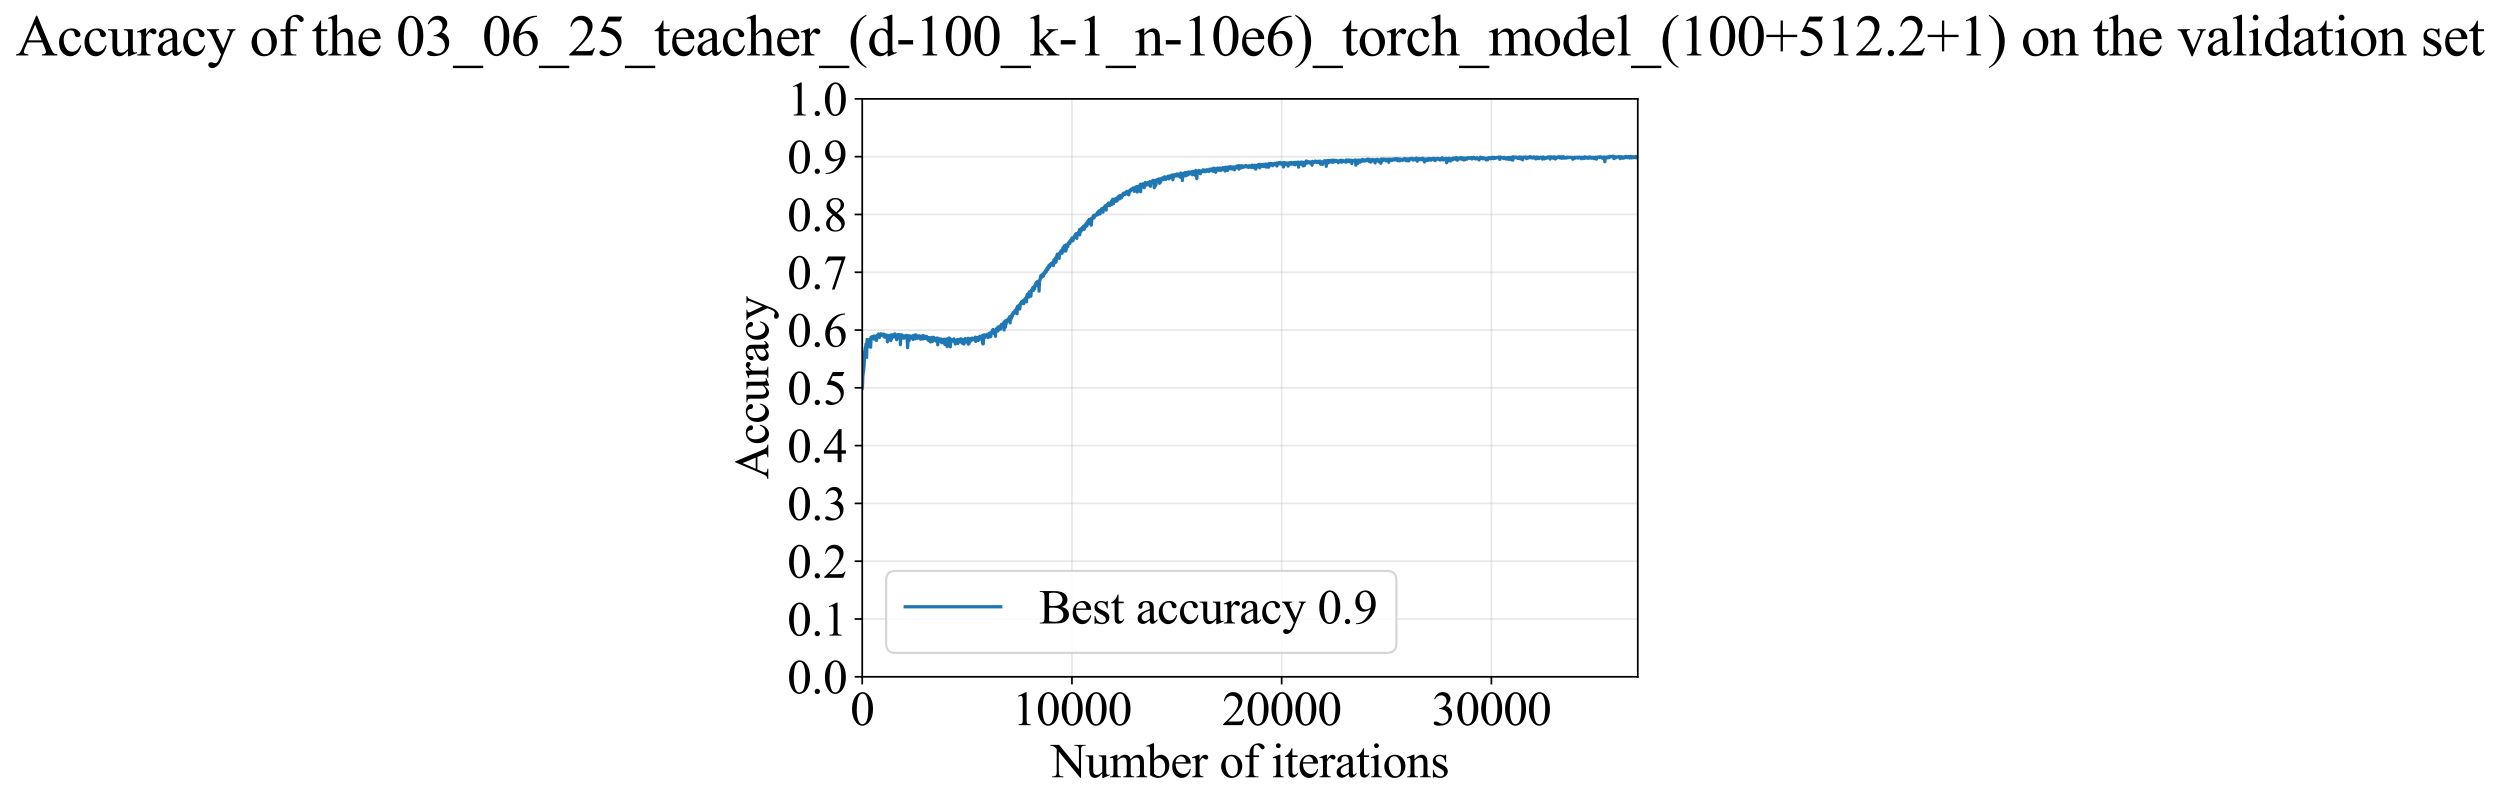 <?xml version="1.0" encoding="utf-8" standalone="no"?>
<!DOCTYPE svg PUBLIC "-//W3C//DTD SVG 1.1//EN"
  "http://www.w3.org/Graphics/SVG/1.1/DTD/svg11.dtd">
<svg xmlns:xlink="http://www.w3.org/1999/xlink" width="1151.192pt" height="369.808pt" viewBox="0 0 1151.192 369.808" xmlns="http://www.w3.org/2000/svg" version="1.1">
 <defs>
  <style type="text/css">*{stroke-linejoin: round; stroke-linecap: butt}</style>
 </defs>
 <g id="figure_1">
  <g id="patch_1">
   <path d="M 0 369.808 
L 1151.192 369.808 
L 1151.192 0 
L 0 0 
z
" style="fill: #ffffff"/>
  </g>
  <g id="axes_1">
   <g id="patch_2">
    <path d="M 397.036 311.644 
L 754.156 311.644 
L 754.156 45.532 
L 397.036 45.532 
z
" style="fill: #ffffff"/>
   </g>
   <g id="matplotlib.axis_1">
    <g id="xtick_1">
     <g id="line2d_1">
      <path d="M 397.036 311.644 
L 397.036 45.532 
" clip-path="url(#p0b3528e73b)" style="fill: none; stroke: #b0b0b0; stroke-opacity: 0.3; stroke-width: 0.8; stroke-linecap: square"/>
     </g>
     <g id="line2d_2">
      <defs>
       <path id="m4b6d167a89" d="M 0 0 
L 0 3.5 
" style="stroke: #000000; stroke-width: 0.8"/>
      </defs>
      <g>
       <use xlink:href="#m4b6d167a89" x="397.036" y="311.644" style="stroke: #000000; stroke-width: 0.8"/>
      </g>
     </g>
     <g id="text_1">
      <!-- 0 -->
      <g transform="translate(391.536 333.92) scale(0.22 -0.22)">
       <defs>
        <path id="TimesNewRomanPSMT-30" d="M 231 2094 
Q 231 2819 450 3342 
Q 669 3866 1031 4122 
Q 1313 4325 1613 4325 
Q 2100 4325 2488 3828 
Q 2972 3213 2972 2159 
Q 2972 1422 2759 906 
Q 2547 391 2217 158 
Q 1888 -75 1581 -75 
Q 975 -75 572 641 
Q 231 1244 231 2094 
z
M 844 2016 
Q 844 1141 1059 588 
Q 1238 122 1591 122 
Q 1759 122 1940 273 
Q 2122 425 2216 781 
Q 2359 1319 2359 2297 
Q 2359 3022 2209 3506 
Q 2097 3866 1919 4016 
Q 1791 4119 1609 4119 
Q 1397 4119 1231 3928 
Q 1006 3669 925 3112 
Q 844 2556 844 2016 
z
" transform="scale(0.016)"/>
       </defs>
       <use xlink:href="#TimesNewRomanPSMT-30"/>
      </g>
     </g>
    </g>
    <g id="xtick_2">
     <g id="line2d_3">
      <path d="M 493.607 311.644 
L 493.607 45.532 
" clip-path="url(#p0b3528e73b)" style="fill: none; stroke: #b0b0b0; stroke-opacity: 0.3; stroke-width: 0.8; stroke-linecap: square"/>
     </g>
     <g id="line2d_4">
      <g>
       <use xlink:href="#m4b6d167a89" x="493.607" y="311.644" style="stroke: #000000; stroke-width: 0.8"/>
      </g>
     </g>
     <g id="text_2">
      <!-- 10000 -->
      <g transform="translate(466.107 333.92) scale(0.22 -0.22)">
       <defs>
        <path id="TimesNewRomanPSMT-31" d="M 750 3822 
L 1781 4325 
L 1884 4325 
L 1884 747 
Q 1884 391 1914 303 
Q 1944 216 2037 169 
Q 2131 122 2419 116 
L 2419 0 
L 825 0 
L 825 116 
Q 1125 122 1212 167 
Q 1300 213 1334 289 
Q 1369 366 1369 747 
L 1369 3034 
Q 1369 3497 1338 3628 
Q 1316 3728 1258 3775 
Q 1200 3822 1119 3822 
Q 1003 3822 797 3725 
L 750 3822 
z
" transform="scale(0.016)"/>
       </defs>
       <use xlink:href="#TimesNewRomanPSMT-31"/>
       <use xlink:href="#TimesNewRomanPSMT-30" transform="translate(50 0)"/>
       <use xlink:href="#TimesNewRomanPSMT-30" transform="translate(100 0)"/>
       <use xlink:href="#TimesNewRomanPSMT-30" transform="translate(150 0)"/>
       <use xlink:href="#TimesNewRomanPSMT-30" transform="translate(200 0)"/>
      </g>
     </g>
    </g>
    <g id="xtick_3">
     <g id="line2d_5">
      <path d="M 590.178 311.644 
L 590.178 45.532 
" clip-path="url(#p0b3528e73b)" style="fill: none; stroke: #b0b0b0; stroke-opacity: 0.3; stroke-width: 0.8; stroke-linecap: square"/>
     </g>
     <g id="line2d_6">
      <g>
       <use xlink:href="#m4b6d167a89" x="590.178" y="311.644" style="stroke: #000000; stroke-width: 0.8"/>
      </g>
     </g>
     <g id="text_3">
      <!-- 20000 -->
      <g transform="translate(562.678 333.92) scale(0.22 -0.22)">
       <defs>
        <path id="TimesNewRomanPSMT-32" d="M 2934 816 
L 2638 0 
L 138 0 
L 138 116 
Q 1241 1122 1691 1759 
Q 2141 2397 2141 2925 
Q 2141 3328 1894 3587 
Q 1647 3847 1303 3847 
Q 991 3847 742 3664 
Q 494 3481 375 3128 
L 259 3128 
Q 338 3706 661 4015 
Q 984 4325 1469 4325 
Q 1984 4325 2329 3994 
Q 2675 3663 2675 3213 
Q 2675 2891 2525 2569 
Q 2294 2063 1775 1497 
Q 997 647 803 472 
L 1909 472 
Q 2247 472 2383 497 
Q 2519 522 2628 598 
Q 2738 675 2819 816 
L 2934 816 
z
" transform="scale(0.016)"/>
       </defs>
       <use xlink:href="#TimesNewRomanPSMT-32"/>
       <use xlink:href="#TimesNewRomanPSMT-30" transform="translate(50 0)"/>
       <use xlink:href="#TimesNewRomanPSMT-30" transform="translate(100 0)"/>
       <use xlink:href="#TimesNewRomanPSMT-30" transform="translate(150 0)"/>
       <use xlink:href="#TimesNewRomanPSMT-30" transform="translate(200 0)"/>
      </g>
     </g>
    </g>
    <g id="xtick_4">
     <g id="line2d_7">
      <path d="M 686.749 311.644 
L 686.749 45.532 
" clip-path="url(#p0b3528e73b)" style="fill: none; stroke: #b0b0b0; stroke-opacity: 0.3; stroke-width: 0.8; stroke-linecap: square"/>
     </g>
     <g id="line2d_8">
      <g>
       <use xlink:href="#m4b6d167a89" x="686.749" y="311.644" style="stroke: #000000; stroke-width: 0.8"/>
      </g>
     </g>
     <g id="text_4">
      <!-- 30000 -->
      <g transform="translate(659.249 333.92) scale(0.22 -0.22)">
       <defs>
        <path id="TimesNewRomanPSMT-33" d="M 325 3431 
Q 506 3859 782 4092 
Q 1059 4325 1472 4325 
Q 1981 4325 2253 3994 
Q 2459 3747 2459 3466 
Q 2459 3003 1878 2509 
Q 2269 2356 2469 2072 
Q 2669 1788 2669 1403 
Q 2669 853 2319 450 
Q 1863 -75 997 -75 
Q 569 -75 414 31 
Q 259 138 259 259 
Q 259 350 332 419 
Q 406 488 509 488 
Q 588 488 669 463 
Q 722 447 909 348 
Q 1097 250 1169 231 
Q 1284 197 1416 197 
Q 1734 197 1970 444 
Q 2206 691 2206 1028 
Q 2206 1275 2097 1509 
Q 2016 1684 1919 1775 
Q 1784 1900 1550 2001 
Q 1316 2103 1072 2103 
L 972 2103 
L 972 2197 
Q 1219 2228 1467 2375 
Q 1716 2522 1828 2728 
Q 1941 2934 1941 3181 
Q 1941 3503 1739 3701 
Q 1538 3900 1238 3900 
Q 753 3900 428 3381 
L 325 3431 
z
" transform="scale(0.016)"/>
       </defs>
       <use xlink:href="#TimesNewRomanPSMT-33"/>
       <use xlink:href="#TimesNewRomanPSMT-30" transform="translate(50 0)"/>
       <use xlink:href="#TimesNewRomanPSMT-30" transform="translate(100 0)"/>
       <use xlink:href="#TimesNewRomanPSMT-30" transform="translate(150 0)"/>
       <use xlink:href="#TimesNewRomanPSMT-30" transform="translate(200 0)"/>
      </g>
     </g>
    </g>
    <g id="text_5">
     <!-- Number of iterations -->
     <g transform="translate(483.954 357.902) scale(0.22 -0.22)">
      <defs>
       <path id="TimesNewRomanPSMT-4e" d="M -84 4238 
L 1066 4238 
L 3656 1059 
L 3656 3503 
Q 3656 3894 3569 3991 
Q 3453 4122 3203 4122 
L 3056 4122 
L 3056 4238 
L 4531 4238 
L 4531 4122 
L 4381 4122 
Q 4113 4122 4000 3959 
Q 3931 3859 3931 3503 
L 3931 -69 
L 3819 -69 
L 1025 3344 
L 1025 734 
Q 1025 344 1109 247 
Q 1228 116 1475 116 
L 1625 116 
L 1625 0 
L 150 0 
L 150 116 
L 297 116 
Q 569 116 681 278 
Q 750 378 750 734 
L 750 3681 
Q 566 3897 470 3965 
Q 375 4034 191 4094 
Q 100 4122 -84 4122 
L -84 4238 
z
" transform="scale(0.016)"/>
       <path id="TimesNewRomanPSMT-75" d="M 2709 2863 
L 2709 1128 
Q 2709 631 2732 520 
Q 2756 409 2807 365 
Q 2859 322 2928 322 
Q 3025 322 3147 375 
L 3191 266 
L 2334 -88 
L 2194 -88 
L 2194 519 
Q 1825 119 1631 15 
Q 1438 -88 1222 -88 
Q 981 -88 804 51 
Q 628 191 559 409 
Q 491 628 491 1028 
L 491 2306 
Q 491 2509 447 2587 
Q 403 2666 317 2708 
Q 231 2750 6 2747 
L 6 2863 
L 1009 2863 
L 1009 947 
Q 1009 547 1148 422 
Q 1288 297 1484 297 
Q 1619 297 1789 381 
Q 1959 466 2194 703 
L 2194 2325 
Q 2194 2569 2105 2655 
Q 2016 2741 1734 2747 
L 1734 2863 
L 2709 2863 
z
" transform="scale(0.016)"/>
       <path id="TimesNewRomanPSMT-6d" d="M 1050 2338 
Q 1363 2650 1419 2697 
Q 1559 2816 1721 2881 
Q 1884 2947 2044 2947 
Q 2313 2947 2506 2790 
Q 2700 2634 2766 2338 
Q 3088 2713 3309 2830 
Q 3531 2947 3766 2947 
Q 3994 2947 4170 2830 
Q 4347 2713 4450 2447 
Q 4519 2266 4519 1878 
L 4519 647 
Q 4519 378 4559 278 
Q 4591 209 4675 161 
Q 4759 113 4950 113 
L 4950 0 
L 3538 0 
L 3538 113 
L 3597 113 
Q 3781 113 3884 184 
Q 3956 234 3988 344 
Q 4000 397 4000 647 
L 4000 1878 
Q 4000 2228 3916 2372 
Q 3794 2572 3525 2572 
Q 3359 2572 3192 2489 
Q 3025 2406 2788 2181 
L 2781 2147 
L 2788 2013 
L 2788 647 
Q 2788 353 2820 281 
Q 2853 209 2943 161 
Q 3034 113 3253 113 
L 3253 0 
L 1806 0 
L 1806 113 
Q 2044 113 2133 169 
Q 2222 225 2256 338 
Q 2272 391 2272 647 
L 2272 1878 
Q 2272 2228 2169 2381 
Q 2031 2581 1784 2581 
Q 1616 2581 1450 2491 
Q 1191 2353 1050 2181 
L 1050 647 
Q 1050 366 1089 281 
Q 1128 197 1204 155 
Q 1281 113 1516 113 
L 1516 0 
L 100 0 
L 100 113 
Q 297 113 375 155 
Q 453 197 493 289 
Q 534 381 534 647 
L 534 1741 
Q 534 2213 506 2350 
Q 484 2453 437 2492 
Q 391 2531 309 2531 
Q 222 2531 100 2484 
L 53 2597 
L 916 2947 
L 1050 2947 
L 1050 2338 
z
" transform="scale(0.016)"/>
       <path id="TimesNewRomanPSMT-62" d="M 984 2369 
Q 1400 2947 1881 2947 
Q 2322 2947 2650 2570 
Q 2978 2194 2978 1541 
Q 2978 778 2472 313 
Q 2038 -88 1503 -88 
Q 1253 -88 995 3 
Q 738 94 469 275 
L 469 3241 
Q 469 3728 445 3840 
Q 422 3953 372 3993 
Q 322 4034 247 4034 
Q 159 4034 28 3984 
L -16 4094 
L 844 4444 
L 984 4444 
L 984 2369 
z
M 984 2169 
L 984 456 
Q 1144 300 1314 220 
Q 1484 141 1663 141 
Q 1947 141 2192 453 
Q 2438 766 2438 1363 
Q 2438 1913 2192 2208 
Q 1947 2503 1634 2503 
Q 1469 2503 1303 2419 
Q 1178 2356 984 2169 
z
" transform="scale(0.016)"/>
       <path id="TimesNewRomanPSMT-65" d="M 681 1784 
Q 678 1147 991 784 
Q 1303 422 1725 422 
Q 2006 422 2214 576 
Q 2422 731 2563 1106 
L 2659 1044 
Q 2594 616 2278 264 
Q 1963 -88 1488 -88 
Q 972 -88 605 314 
Q 238 716 238 1394 
Q 238 2128 614 2539 
Q 991 2950 1559 2950 
Q 2041 2950 2350 2633 
Q 2659 2316 2659 1784 
L 681 1784 
z
M 681 1966 
L 2006 1966 
Q 1991 2241 1941 2353 
Q 1863 2528 1708 2628 
Q 1553 2728 1384 2728 
Q 1125 2728 920 2526 
Q 716 2325 681 1966 
z
" transform="scale(0.016)"/>
       <path id="TimesNewRomanPSMT-72" d="M 1038 2947 
L 1038 2303 
Q 1397 2947 1775 2947 
Q 1947 2947 2059 2842 
Q 2172 2738 2172 2600 
Q 2172 2478 2090 2393 
Q 2009 2309 1897 2309 
Q 1788 2309 1652 2417 
Q 1516 2525 1450 2525 
Q 1394 2525 1328 2463 
Q 1188 2334 1038 2041 
L 1038 669 
Q 1038 431 1097 309 
Q 1138 225 1241 169 
Q 1344 113 1538 113 
L 1538 0 
L 72 0 
L 72 113 
Q 291 113 397 181 
Q 475 231 506 341 
Q 522 394 522 644 
L 522 1753 
Q 522 2253 501 2348 
Q 481 2444 426 2487 
Q 372 2531 291 2531 
Q 194 2531 72 2484 
L 41 2597 
L 906 2947 
L 1038 2947 
z
" transform="scale(0.016)"/>
       <path id="TimesNewRomanPSMT-20" transform="scale(0.016)"/>
       <path id="TimesNewRomanPSMT-6f" d="M 1600 2947 
Q 2250 2947 2644 2453 
Q 2978 2031 2978 1484 
Q 2978 1100 2793 706 
Q 2609 313 2286 112 
Q 1963 -88 1566 -88 
Q 919 -88 538 428 
Q 216 863 216 1403 
Q 216 1797 411 2186 
Q 606 2575 925 2761 
Q 1244 2947 1600 2947 
z
M 1503 2744 
Q 1338 2744 1170 2645 
Q 1003 2547 900 2300 
Q 797 2053 797 1666 
Q 797 1041 1045 587 
Q 1294 134 1700 134 
Q 2003 134 2200 384 
Q 2397 634 2397 1244 
Q 2397 2006 2069 2444 
Q 1847 2744 1503 2744 
z
" transform="scale(0.016)"/>
       <path id="TimesNewRomanPSMT-66" d="M 1319 2638 
L 1319 756 
Q 1319 356 1406 250 
Q 1522 113 1716 113 
L 1975 113 
L 1975 0 
L 266 0 
L 266 113 
L 394 113 
Q 519 113 622 175 
Q 725 238 764 344 
Q 803 450 803 756 
L 803 2638 
L 247 2638 
L 247 2863 
L 803 2863 
L 803 3050 
Q 803 3478 940 3775 
Q 1078 4072 1361 4255 
Q 1644 4438 1997 4438 
Q 2325 4438 2600 4225 
Q 2781 4084 2781 3909 
Q 2781 3816 2700 3733 
Q 2619 3650 2525 3650 
Q 2453 3650 2373 3701 
Q 2294 3753 2178 3923 
Q 2063 4094 1966 4153 
Q 1869 4213 1750 4213 
Q 1606 4213 1506 4136 
Q 1406 4059 1362 3898 
Q 1319 3738 1319 3069 
L 1319 2863 
L 2056 2863 
L 2056 2638 
L 1319 2638 
z
" transform="scale(0.016)"/>
       <path id="TimesNewRomanPSMT-69" d="M 928 4444 
Q 1059 4444 1151 4351 
Q 1244 4259 1244 4128 
Q 1244 3997 1151 3903 
Q 1059 3809 928 3809 
Q 797 3809 703 3903 
Q 609 3997 609 4128 
Q 609 4259 701 4351 
Q 794 4444 928 4444 
z
M 1188 2947 
L 1188 647 
Q 1188 378 1227 289 
Q 1266 200 1342 156 
Q 1419 113 1622 113 
L 1622 0 
L 231 0 
L 231 113 
Q 441 113 512 153 
Q 584 194 626 287 
Q 669 381 669 647 
L 669 1750 
Q 669 2216 641 2353 
Q 619 2453 572 2492 
Q 525 2531 444 2531 
Q 356 2531 231 2484 
L 188 2597 
L 1050 2947 
L 1188 2947 
z
" transform="scale(0.016)"/>
       <path id="TimesNewRomanPSMT-74" d="M 1031 3803 
L 1031 2863 
L 1700 2863 
L 1700 2644 
L 1031 2644 
L 1031 788 
Q 1031 509 1111 412 
Q 1191 316 1316 316 
Q 1419 316 1516 380 
Q 1613 444 1666 569 
L 1788 569 
Q 1678 263 1478 108 
Q 1278 -47 1066 -47 
Q 922 -47 784 33 
Q 647 113 581 261 
Q 516 409 516 719 
L 516 2644 
L 63 2644 
L 63 2747 
Q 234 2816 414 2980 
Q 594 3144 734 3369 
Q 806 3488 934 3803 
L 1031 3803 
z
" transform="scale(0.016)"/>
       <path id="TimesNewRomanPSMT-61" d="M 1822 413 
Q 1381 72 1269 19 
Q 1100 -59 909 -59 
Q 613 -59 420 144 
Q 228 347 228 678 
Q 228 888 322 1041 
Q 450 1253 767 1440 
Q 1084 1628 1822 1897 
L 1822 2009 
Q 1822 2438 1686 2597 
Q 1550 2756 1291 2756 
Q 1094 2756 978 2650 
Q 859 2544 859 2406 
L 866 2225 
Q 866 2081 792 2003 
Q 719 1925 600 1925 
Q 484 1925 411 2006 
Q 338 2088 338 2228 
Q 338 2497 613 2722 
Q 888 2947 1384 2947 
Q 1766 2947 2009 2819 
Q 2194 2722 2281 2516 
Q 2338 2381 2338 1966 
L 2338 994 
Q 2338 584 2353 492 
Q 2369 400 2405 369 
Q 2441 338 2488 338 
Q 2538 338 2575 359 
Q 2641 400 2828 588 
L 2828 413 
Q 2478 -56 2159 -56 
Q 2006 -56 1915 50 
Q 1825 156 1822 413 
z
M 1822 616 
L 1822 1706 
Q 1350 1519 1213 1441 
Q 966 1303 859 1153 
Q 753 1003 753 825 
Q 753 600 887 451 
Q 1022 303 1197 303 
Q 1434 303 1822 616 
z
" transform="scale(0.016)"/>
       <path id="TimesNewRomanPSMT-6e" d="M 1034 2341 
Q 1538 2947 1994 2947 
Q 2228 2947 2397 2830 
Q 2566 2713 2666 2444 
Q 2734 2256 2734 1869 
L 2734 647 
Q 2734 375 2778 278 
Q 2813 200 2889 156 
Q 2966 113 3172 113 
L 3172 0 
L 1756 0 
L 1756 113 
L 1816 113 
Q 2016 113 2095 173 
Q 2175 234 2206 353 
Q 2219 400 2219 647 
L 2219 1819 
Q 2219 2209 2117 2386 
Q 2016 2563 1775 2563 
Q 1403 2563 1034 2156 
L 1034 647 
Q 1034 356 1069 288 
Q 1113 197 1189 155 
Q 1266 113 1500 113 
L 1500 0 
L 84 0 
L 84 113 
L 147 113 
Q 366 113 442 223 
Q 519 334 519 647 
L 519 1709 
Q 519 2225 495 2337 
Q 472 2450 423 2490 
Q 375 2531 294 2531 
Q 206 2531 84 2484 
L 38 2597 
L 900 2947 
L 1034 2947 
L 1034 2341 
z
" transform="scale(0.016)"/>
       <path id="TimesNewRomanPSMT-73" d="M 2050 2947 
L 2050 1972 
L 1947 1972 
Q 1828 2431 1642 2597 
Q 1456 2763 1169 2763 
Q 950 2763 815 2647 
Q 681 2531 681 2391 
Q 681 2216 781 2091 
Q 878 1963 1175 1819 
L 1631 1597 
Q 2266 1288 2266 781 
Q 2266 391 1970 151 
Q 1675 -88 1309 -88 
Q 1047 -88 709 6 
Q 606 38 541 38 
Q 469 38 428 -44 
L 325 -44 
L 325 978 
L 428 978 
Q 516 541 762 319 
Q 1009 97 1316 97 
Q 1531 97 1667 223 
Q 1803 350 1803 528 
Q 1803 744 1651 891 
Q 1500 1038 1047 1263 
Q 594 1488 453 1669 
Q 313 1847 313 2119 
Q 313 2472 555 2709 
Q 797 2947 1181 2947 
Q 1350 2947 1591 2875 
Q 1750 2828 1803 2828 
Q 1853 2828 1881 2850 
Q 1909 2872 1947 2947 
L 2050 2947 
z
" transform="scale(0.016)"/>
      </defs>
      <use xlink:href="#TimesNewRomanPSMT-4e"/>
      <use xlink:href="#TimesNewRomanPSMT-75" transform="translate(72.217 0)"/>
      <use xlink:href="#TimesNewRomanPSMT-6d" transform="translate(122.217 0)"/>
      <use xlink:href="#TimesNewRomanPSMT-62" transform="translate(200 0)"/>
      <use xlink:href="#TimesNewRomanPSMT-65" transform="translate(250 0)"/>
      <use xlink:href="#TimesNewRomanPSMT-72" transform="translate(294.385 0)"/>
      <use xlink:href="#TimesNewRomanPSMT-20" transform="translate(327.686 0)"/>
      <use xlink:href="#TimesNewRomanPSMT-6f" transform="translate(352.686 0)"/>
      <use xlink:href="#TimesNewRomanPSMT-66" transform="translate(402.686 0)"/>
      <use xlink:href="#TimesNewRomanPSMT-20" transform="translate(435.986 0)"/>
      <use xlink:href="#TimesNewRomanPSMT-69" transform="translate(460.986 0)"/>
      <use xlink:href="#TimesNewRomanPSMT-74" transform="translate(488.77 0)"/>
      <use xlink:href="#TimesNewRomanPSMT-65" transform="translate(516.553 0)"/>
      <use xlink:href="#TimesNewRomanPSMT-72" transform="translate(560.938 0)"/>
      <use xlink:href="#TimesNewRomanPSMT-61" transform="translate(594.238 0)"/>
      <use xlink:href="#TimesNewRomanPSMT-74" transform="translate(638.623 0)"/>
      <use xlink:href="#TimesNewRomanPSMT-69" transform="translate(666.406 0)"/>
      <use xlink:href="#TimesNewRomanPSMT-6f" transform="translate(694.189 0)"/>
      <use xlink:href="#TimesNewRomanPSMT-6e" transform="translate(744.189 0)"/>
      <use xlink:href="#TimesNewRomanPSMT-73" transform="translate(794.189 0)"/>
     </g>
    </g>
   </g>
   <g id="matplotlib.axis_2">
    <g id="ytick_1">
     <g id="line2d_9">
      <path d="M 397.036 311.644 
L 754.156 311.644 
" clip-path="url(#p0b3528e73b)" style="fill: none; stroke: #b0b0b0; stroke-opacity: 0.3; stroke-width: 0.8; stroke-linecap: square"/>
     </g>
     <g id="line2d_10">
      <defs>
       <path id="m5b39e3cfbb" d="M 0 0 
L -3.5 0 
" style="stroke: #000000; stroke-width: 0.8"/>
      </defs>
      <g>
       <use xlink:href="#m5b39e3cfbb" x="397.036" y="311.644" style="stroke: #000000; stroke-width: 0.8"/>
      </g>
     </g>
     <g id="text_6">
      <!-- 0.0 -->
      <g transform="translate(362.536 319.282) scale(0.22 -0.22)">
       <defs>
        <path id="TimesNewRomanPSMT-2e" d="M 800 606 
Q 947 606 1047 504 
Q 1147 403 1147 259 
Q 1147 116 1045 14 
Q 944 -88 800 -88 
Q 656 -88 554 14 
Q 453 116 453 259 
Q 453 406 554 506 
Q 656 606 800 606 
z
" transform="scale(0.016)"/>
       </defs>
       <use xlink:href="#TimesNewRomanPSMT-30"/>
       <use xlink:href="#TimesNewRomanPSMT-2e" transform="translate(50 0)"/>
       <use xlink:href="#TimesNewRomanPSMT-30" transform="translate(75 0)"/>
      </g>
     </g>
    </g>
    <g id="ytick_2">
     <g id="line2d_11">
      <path d="M 397.036 285.032 
L 754.156 285.032 
" clip-path="url(#p0b3528e73b)" style="fill: none; stroke: #b0b0b0; stroke-opacity: 0.3; stroke-width: 0.8; stroke-linecap: square"/>
     </g>
     <g id="line2d_12">
      <g>
       <use xlink:href="#m5b39e3cfbb" x="397.036" y="285.032" style="stroke: #000000; stroke-width: 0.8"/>
      </g>
     </g>
     <g id="text_7">
      <!-- 0.1 -->
      <g transform="translate(362.536 292.67) scale(0.22 -0.22)">
       <use xlink:href="#TimesNewRomanPSMT-30"/>
       <use xlink:href="#TimesNewRomanPSMT-2e" transform="translate(50 0)"/>
       <use xlink:href="#TimesNewRomanPSMT-31" transform="translate(75 0)"/>
      </g>
     </g>
    </g>
    <g id="ytick_3">
     <g id="line2d_13">
      <path d="M 397.036 258.421 
L 754.156 258.421 
" clip-path="url(#p0b3528e73b)" style="fill: none; stroke: #b0b0b0; stroke-opacity: 0.3; stroke-width: 0.8; stroke-linecap: square"/>
     </g>
     <g id="line2d_14">
      <g>
       <use xlink:href="#m5b39e3cfbb" x="397.036" y="258.421" style="stroke: #000000; stroke-width: 0.8"/>
      </g>
     </g>
     <g id="text_8">
      <!-- 0.2 -->
      <g transform="translate(362.536 266.059) scale(0.22 -0.22)">
       <use xlink:href="#TimesNewRomanPSMT-30"/>
       <use xlink:href="#TimesNewRomanPSMT-2e" transform="translate(50 0)"/>
       <use xlink:href="#TimesNewRomanPSMT-32" transform="translate(75 0)"/>
      </g>
     </g>
    </g>
    <g id="ytick_4">
     <g id="line2d_15">
      <path d="M 397.036 231.81 
L 754.156 231.81 
" clip-path="url(#p0b3528e73b)" style="fill: none; stroke: #b0b0b0; stroke-opacity: 0.3; stroke-width: 0.8; stroke-linecap: square"/>
     </g>
     <g id="line2d_16">
      <g>
       <use xlink:href="#m5b39e3cfbb" x="397.036" y="231.81" style="stroke: #000000; stroke-width: 0.8"/>
      </g>
     </g>
     <g id="text_9">
      <!-- 0.3 -->
      <g transform="translate(362.536 239.448) scale(0.22 -0.22)">
       <use xlink:href="#TimesNewRomanPSMT-30"/>
       <use xlink:href="#TimesNewRomanPSMT-2e" transform="translate(50 0)"/>
       <use xlink:href="#TimesNewRomanPSMT-33" transform="translate(75 0)"/>
      </g>
     </g>
    </g>
    <g id="ytick_5">
     <g id="line2d_17">
      <path d="M 397.036 205.199 
L 754.156 205.199 
" clip-path="url(#p0b3528e73b)" style="fill: none; stroke: #b0b0b0; stroke-opacity: 0.3; stroke-width: 0.8; stroke-linecap: square"/>
     </g>
     <g id="line2d_18">
      <g>
       <use xlink:href="#m5b39e3cfbb" x="397.036" y="205.199" style="stroke: #000000; stroke-width: 0.8"/>
      </g>
     </g>
     <g id="text_10">
      <!-- 0.4 -->
      <g transform="translate(362.536 212.837) scale(0.22 -0.22)">
       <defs>
        <path id="TimesNewRomanPSMT-34" d="M 2978 1563 
L 2978 1119 
L 2409 1119 
L 2409 0 
L 1894 0 
L 1894 1119 
L 100 1119 
L 100 1519 
L 2066 4325 
L 2409 4325 
L 2409 1563 
L 2978 1563 
z
M 1894 1563 
L 1894 3666 
L 406 1563 
L 1894 1563 
z
" transform="scale(0.016)"/>
       </defs>
       <use xlink:href="#TimesNewRomanPSMT-30"/>
       <use xlink:href="#TimesNewRomanPSMT-2e" transform="translate(50 0)"/>
       <use xlink:href="#TimesNewRomanPSMT-34" transform="translate(75 0)"/>
      </g>
     </g>
    </g>
    <g id="ytick_6">
     <g id="line2d_19">
      <path d="M 397.036 178.588 
L 754.156 178.588 
" clip-path="url(#p0b3528e73b)" style="fill: none; stroke: #b0b0b0; stroke-opacity: 0.3; stroke-width: 0.8; stroke-linecap: square"/>
     </g>
     <g id="line2d_20">
      <g>
       <use xlink:href="#m5b39e3cfbb" x="397.036" y="178.588" style="stroke: #000000; stroke-width: 0.8"/>
      </g>
     </g>
     <g id="text_11">
      <!-- 0.5 -->
      <g transform="translate(362.536 186.226) scale(0.22 -0.22)">
       <defs>
        <path id="TimesNewRomanPSMT-35" d="M 2778 4238 
L 2534 3706 
L 1259 3706 
L 981 3138 
Q 1809 3016 2294 2522 
Q 2709 2097 2709 1522 
Q 2709 1188 2573 903 
Q 2438 619 2231 419 
Q 2025 219 1772 97 
Q 1413 -75 1034 -75 
Q 653 -75 479 54 
Q 306 184 306 341 
Q 306 428 378 495 
Q 450 563 559 563 
Q 641 563 702 538 
Q 763 513 909 409 
Q 1144 247 1384 247 
Q 1750 247 2026 523 
Q 2303 800 2303 1197 
Q 2303 1581 2056 1914 
Q 1809 2247 1375 2428 
Q 1034 2569 447 2591 
L 1259 4238 
L 2778 4238 
z
" transform="scale(0.016)"/>
       </defs>
       <use xlink:href="#TimesNewRomanPSMT-30"/>
       <use xlink:href="#TimesNewRomanPSMT-2e" transform="translate(50 0)"/>
       <use xlink:href="#TimesNewRomanPSMT-35" transform="translate(75 0)"/>
      </g>
     </g>
    </g>
    <g id="ytick_7">
     <g id="line2d_21">
      <path d="M 397.036 151.976 
L 754.156 151.976 
" clip-path="url(#p0b3528e73b)" style="fill: none; stroke: #b0b0b0; stroke-opacity: 0.3; stroke-width: 0.8; stroke-linecap: square"/>
     </g>
     <g id="line2d_22">
      <g>
       <use xlink:href="#m5b39e3cfbb" x="397.036" y="151.976" style="stroke: #000000; stroke-width: 0.8"/>
      </g>
     </g>
     <g id="text_12">
      <!-- 0.6 -->
      <g transform="translate(362.536 159.614) scale(0.22 -0.22)">
       <defs>
        <path id="TimesNewRomanPSMT-36" d="M 2869 4325 
L 2869 4209 
Q 2456 4169 2195 4045 
Q 1934 3922 1679 3669 
Q 1425 3416 1258 3105 
Q 1091 2794 978 2366 
Q 1428 2675 1881 2675 
Q 2316 2675 2634 2325 
Q 2953 1975 2953 1425 
Q 2953 894 2631 456 
Q 2244 -75 1606 -75 
Q 1172 -75 869 213 
Q 275 772 275 1663 
Q 275 2231 503 2743 
Q 731 3256 1154 3653 
Q 1578 4050 1965 4187 
Q 2353 4325 2688 4325 
L 2869 4325 
z
M 925 2138 
Q 869 1716 869 1456 
Q 869 1156 980 804 
Q 1091 453 1309 247 
Q 1469 100 1697 100 
Q 1969 100 2183 356 
Q 2397 613 2397 1088 
Q 2397 1622 2184 2012 
Q 1972 2403 1581 2403 
Q 1463 2403 1327 2353 
Q 1191 2303 925 2138 
z
" transform="scale(0.016)"/>
       </defs>
       <use xlink:href="#TimesNewRomanPSMT-30"/>
       <use xlink:href="#TimesNewRomanPSMT-2e" transform="translate(50 0)"/>
       <use xlink:href="#TimesNewRomanPSMT-36" transform="translate(75 0)"/>
      </g>
     </g>
    </g>
    <g id="ytick_8">
     <g id="line2d_23">
      <path d="M 397.036 125.365 
L 754.156 125.365 
" clip-path="url(#p0b3528e73b)" style="fill: none; stroke: #b0b0b0; stroke-opacity: 0.3; stroke-width: 0.8; stroke-linecap: square"/>
     </g>
     <g id="line2d_24">
      <g>
       <use xlink:href="#m5b39e3cfbb" x="397.036" y="125.365" style="stroke: #000000; stroke-width: 0.8"/>
      </g>
     </g>
     <g id="text_13">
      <!-- 0.7 -->
      <g transform="translate(362.536 133.003) scale(0.22 -0.22)">
       <defs>
        <path id="TimesNewRomanPSMT-37" d="M 644 4238 
L 2916 4238 
L 2916 4119 
L 1503 -88 
L 1153 -88 
L 2419 3728 
L 1253 3728 
Q 900 3728 750 3644 
Q 488 3500 328 3200 
L 238 3234 
L 644 4238 
z
" transform="scale(0.016)"/>
       </defs>
       <use xlink:href="#TimesNewRomanPSMT-30"/>
       <use xlink:href="#TimesNewRomanPSMT-2e" transform="translate(50 0)"/>
       <use xlink:href="#TimesNewRomanPSMT-37" transform="translate(75 0)"/>
      </g>
     </g>
    </g>
    <g id="ytick_9">
     <g id="line2d_25">
      <path d="M 397.036 98.754 
L 754.156 98.754 
" clip-path="url(#p0b3528e73b)" style="fill: none; stroke: #b0b0b0; stroke-opacity: 0.3; stroke-width: 0.8; stroke-linecap: square"/>
     </g>
     <g id="line2d_26">
      <g>
       <use xlink:href="#m5b39e3cfbb" x="397.036" y="98.754" style="stroke: #000000; stroke-width: 0.8"/>
      </g>
     </g>
     <g id="text_14">
      <!-- 0.8 -->
      <g transform="translate(362.536 106.392) scale(0.22 -0.22)">
       <defs>
        <path id="TimesNewRomanPSMT-38" d="M 1228 2134 
Q 725 2547 579 2797 
Q 434 3047 434 3316 
Q 434 3728 753 4026 
Q 1072 4325 1600 4325 
Q 2113 4325 2425 4047 
Q 2738 3769 2738 3413 
Q 2738 3175 2569 2928 
Q 2400 2681 1866 2347 
Q 2416 1922 2594 1678 
Q 2831 1359 2831 1006 
Q 2831 559 2490 242 
Q 2150 -75 1597 -75 
Q 994 -75 656 303 
Q 388 606 388 966 
Q 388 1247 577 1523 
Q 766 1800 1228 2134 
z
M 1719 2469 
Q 2094 2806 2194 3001 
Q 2294 3197 2294 3444 
Q 2294 3772 2109 3958 
Q 1925 4144 1606 4144 
Q 1288 4144 1088 3959 
Q 888 3775 888 3528 
Q 888 3366 970 3203 
Q 1053 3041 1206 2894 
L 1719 2469 
z
M 1375 2016 
Q 1116 1797 991 1539 
Q 866 1281 866 981 
Q 866 578 1086 336 
Q 1306 94 1647 94 
Q 1984 94 2187 284 
Q 2391 475 2391 747 
Q 2391 972 2272 1150 
Q 2050 1481 1375 2016 
z
" transform="scale(0.016)"/>
       </defs>
       <use xlink:href="#TimesNewRomanPSMT-30"/>
       <use xlink:href="#TimesNewRomanPSMT-2e" transform="translate(50 0)"/>
       <use xlink:href="#TimesNewRomanPSMT-38" transform="translate(75 0)"/>
      </g>
     </g>
    </g>
    <g id="ytick_10">
     <g id="line2d_27">
      <path d="M 397.036 72.143 
L 754.156 72.143 
" clip-path="url(#p0b3528e73b)" style="fill: none; stroke: #b0b0b0; stroke-opacity: 0.3; stroke-width: 0.8; stroke-linecap: square"/>
     </g>
     <g id="line2d_28">
      <g>
       <use xlink:href="#m5b39e3cfbb" x="397.036" y="72.143" style="stroke: #000000; stroke-width: 0.8"/>
      </g>
     </g>
     <g id="text_15">
      <!-- 0.9 -->
      <g transform="translate(362.536 79.781) scale(0.22 -0.22)">
       <defs>
        <path id="TimesNewRomanPSMT-39" d="M 338 -88 
L 338 28 
Q 744 34 1094 217 
Q 1444 400 1770 856 
Q 2097 1313 2225 1859 
Q 1734 1544 1338 1544 
Q 891 1544 572 1889 
Q 253 2234 253 2806 
Q 253 3363 572 3797 
Q 956 4325 1575 4325 
Q 2097 4325 2469 3894 
Q 2925 3359 2925 2575 
Q 2925 1869 2578 1258 
Q 2231 647 1613 244 
Q 1109 -88 516 -88 
L 338 -88 
z
M 2275 2091 
Q 2331 2497 2331 2741 
Q 2331 3044 2228 3395 
Q 2125 3747 1936 3934 
Q 1747 4122 1506 4122 
Q 1228 4122 1018 3872 
Q 809 3622 809 3128 
Q 809 2469 1088 2097 
Q 1291 1828 1588 1828 
Q 1731 1828 1928 1897 
Q 2125 1966 2275 2091 
z
" transform="scale(0.016)"/>
       </defs>
       <use xlink:href="#TimesNewRomanPSMT-30"/>
       <use xlink:href="#TimesNewRomanPSMT-2e" transform="translate(50 0)"/>
       <use xlink:href="#TimesNewRomanPSMT-39" transform="translate(75 0)"/>
      </g>
     </g>
    </g>
    <g id="ytick_11">
     <g id="line2d_29">
      <path d="M 397.036 45.532 
L 754.156 45.532 
" clip-path="url(#p0b3528e73b)" style="fill: none; stroke: #b0b0b0; stroke-opacity: 0.3; stroke-width: 0.8; stroke-linecap: square"/>
     </g>
     <g id="line2d_30">
      <g>
       <use xlink:href="#m5b39e3cfbb" x="397.036" y="45.532" style="stroke: #000000; stroke-width: 0.8"/>
      </g>
     </g>
     <g id="text_16">
      <!-- 1.0 -->
      <g transform="translate(362.536 53.17) scale(0.22 -0.22)">
       <use xlink:href="#TimesNewRomanPSMT-31"/>
       <use xlink:href="#TimesNewRomanPSMT-2e" transform="translate(50 0)"/>
       <use xlink:href="#TimesNewRomanPSMT-30" transform="translate(75 0)"/>
      </g>
     </g>
    </g>
    <g id="text_17">
     <!-- Accuracy -->
     <g transform="translate(353.789 220.726) rotate(-90) scale(0.22 -0.22)">
      <defs>
       <path id="TimesNewRomanPSMT-41" d="M 2928 1419 
L 1288 1419 
L 1000 750 
Q 894 503 894 381 
Q 894 284 986 211 
Q 1078 138 1384 116 
L 1384 0 
L 50 0 
L 50 116 
Q 316 163 394 238 
Q 553 388 747 847 
L 2238 4334 
L 2347 4334 
L 3822 809 
Q 4000 384 4145 257 
Q 4291 131 4550 116 
L 4550 0 
L 2878 0 
L 2878 116 
Q 3131 128 3220 200 
Q 3309 272 3309 375 
Q 3309 513 3184 809 
L 2928 1419 
z
M 2841 1650 
L 2122 3363 
L 1384 1650 
L 2841 1650 
z
" transform="scale(0.016)"/>
       <path id="TimesNewRomanPSMT-63" d="M 2631 1088 
Q 2516 522 2178 217 
Q 1841 -88 1431 -88 
Q 944 -88 581 321 
Q 219 731 219 1428 
Q 219 2103 620 2525 
Q 1022 2947 1584 2947 
Q 2006 2947 2278 2723 
Q 2550 2500 2550 2259 
Q 2550 2141 2473 2067 
Q 2397 1994 2259 1994 
Q 2075 1994 1981 2113 
Q 1928 2178 1911 2362 
Q 1894 2547 1784 2644 
Q 1675 2738 1481 2738 
Q 1169 2738 978 2506 
Q 725 2200 725 1697 
Q 725 1184 976 792 
Q 1228 400 1656 400 
Q 1963 400 2206 609 
Q 2378 753 2541 1131 
L 2631 1088 
z
" transform="scale(0.016)"/>
       <path id="TimesNewRomanPSMT-79" d="M 38 2863 
L 1372 2863 
L 1372 2747 
L 1306 2747 
Q 1166 2747 1095 2686 
Q 1025 2625 1025 2534 
Q 1025 2413 1128 2197 
L 1825 753 
L 2466 2334 
Q 2519 2463 2519 2588 
Q 2519 2644 2497 2672 
Q 2472 2706 2419 2726 
Q 2366 2747 2231 2747 
L 2231 2863 
L 3163 2863 
L 3163 2747 
Q 3047 2734 2984 2696 
Q 2922 2659 2847 2556 
Q 2819 2513 2741 2316 
L 1575 -541 
Q 1406 -956 1132 -1168 
Q 859 -1381 606 -1381 
Q 422 -1381 303 -1275 
Q 184 -1169 184 -1031 
Q 184 -900 270 -820 
Q 356 -741 506 -741 
Q 609 -741 788 -809 
Q 913 -856 944 -856 
Q 1038 -856 1148 -759 
Q 1259 -663 1372 -384 
L 1575 113 
L 547 2272 
Q 500 2369 397 2513 
Q 319 2622 269 2659 
Q 197 2709 38 2747 
L 38 2863 
z
" transform="scale(0.016)"/>
      </defs>
      <use xlink:href="#TimesNewRomanPSMT-41"/>
      <use xlink:href="#TimesNewRomanPSMT-63" transform="translate(72.217 0)"/>
      <use xlink:href="#TimesNewRomanPSMT-63" transform="translate(116.602 0)"/>
      <use xlink:href="#TimesNewRomanPSMT-75" transform="translate(160.986 0)"/>
      <use xlink:href="#TimesNewRomanPSMT-72" transform="translate(210.986 0)"/>
      <use xlink:href="#TimesNewRomanPSMT-61" transform="translate(244.287 0)"/>
      <use xlink:href="#TimesNewRomanPSMT-63" transform="translate(288.672 0)"/>
      <use xlink:href="#TimesNewRomanPSMT-79" transform="translate(333.057 0)"/>
     </g>
    </g>
   </g>
   <g id="line2d_31">
    <path d="M 397.036 178.902 
L 397.133 178.164 
L 397.326 172.837 
L 397.423 172.557 
L 397.519 168.912 
L 397.616 171.299 
L 397.906 168.403 
L 398.195 161.684 
L 398.292 161.365 
L 398.485 159.896 
L 398.582 160.995 
L 398.775 158.414 
L 398.871 159.56 
L 398.968 158.618 
L 399.065 164.555 
L 399.258 156.325 
L 399.354 156.495 
L 399.451 157.887 
L 399.741 156.726 
L 399.837 156.657 
L 399.934 157.296 
L 400.031 159.587 
L 400.127 158.201 
L 400.224 158.39 
L 400.417 156.335 
L 400.514 156.114 
L 400.61 156.271 
L 400.803 157.623 
L 400.9 159.877 
L 401.093 155.284 
L 401.19 155.422 
L 401.286 155.803 
L 401.48 155.061 
L 401.576 155.124 
L 401.673 155.029 
L 401.769 155.135 
L 401.866 155.007 
L 401.963 155.675 
L 402.059 155.324 
L 402.156 156.101 
L 402.349 155.641 
L 402.542 154.685 
L 402.735 154.757 
L 402.832 154.837 
L 402.929 156.122 
L 403.025 154.997 
L 403.122 155.055 
L 403.218 155.425 
L 403.315 154.848 
L 403.412 156.641 
L 403.508 154.949 
L 403.605 156.785 
L 403.701 155.351 
L 403.798 155.739 
L 403.895 154.496 
L 403.991 154.592 
L 404.184 154.621 
L 404.378 154.289 
L 404.474 153.797 
L 404.571 154.249 
L 404.667 154.18 
L 404.764 154.111 
L 404.957 155.414 
L 405.054 154.299 
L 405.15 154.395 
L 405.247 154.273 
L 405.44 153.802 
L 405.537 153.879 
L 405.633 153.695 
L 405.923 154.387 
L 406.02 153.954 
L 406.116 154.334 
L 406.213 154.252 
L 406.406 153.927 
L 406.503 154.23 
L 406.696 153.847 
L 406.792 154.071 
L 406.889 153.823 
L 406.986 154.076 
L 407.082 155.103 
L 407.179 154.004 
L 407.275 154.225 
L 407.469 155.289 
L 407.662 155.244 
L 407.855 154.27 
L 407.952 154.204 
L 408.145 154.802 
L 408.241 154.845 
L 408.338 154.571 
L 408.531 155.311 
L 408.628 157.4 
L 408.724 154.448 
L 408.821 156.567 
L 408.918 154.504 
L 409.014 155.79 
L 409.207 154.994 
L 409.304 156.162 
L 409.401 154.691 
L 409.497 154.733 
L 409.787 154.435 
L 409.884 155.497 
L 410.077 154.51 
L 410.173 156.867 
L 410.367 154.244 
L 410.56 156.058 
L 410.753 154.14 
L 410.85 154.174 
L 410.946 154.64 
L 411.043 154.196 
L 411.139 155.029 
L 411.333 154.27 
L 411.429 154.536 
L 411.526 154.137 
L 411.622 155.156 
L 411.719 154.478 
L 411.816 154.613 
L 411.912 155.175 
L 412.009 153.73 
L 412.105 153.847 
L 412.202 153.919 
L 412.298 154.196 
L 412.395 154.065 
L 412.492 154.161 
L 412.685 154.736 
L 412.781 154.435 
L 412.878 156.426 
L 412.975 154.345 
L 413.071 154.629 
L 413.361 154.196 
L 413.458 155.061 
L 413.554 154.06 
L 413.651 155.398 
L 413.747 154.494 
L 413.844 154.691 
L 413.941 155.556 
L 414.037 154.092 
L 414.23 155.116 
L 414.327 154.137 
L 414.424 155.383 
L 414.52 154.999 
L 414.617 158.712 
L 414.81 154.307 
L 415.003 155.952 
L 415.1 154.456 
L 415.196 154.696 
L 415.293 154.19 
L 415.39 154.252 
L 415.486 154.613 
L 415.583 154.417 
L 415.776 154.912 
L 415.873 154.659 
L 415.969 155.356 
L 416.066 154.781 
L 416.162 155.718 
L 416.549 155.031 
L 416.645 155.191 
L 416.742 154.64 
L 416.839 155.577 
L 417.032 154.669 
L 417.128 154.637 
L 417.225 154.443 
L 417.418 154.68 
L 417.515 155.061 
L 417.708 154.494 
L 417.901 160.111 
L 417.998 159.502 
L 418.191 154.579 
L 418.481 154.752 
L 418.674 156.825 
L 418.771 154.661 
L 418.867 155.843 
L 419.06 154.685 
L 419.253 155.231 
L 419.35 155.164 
L 419.543 155.622 
L 419.64 154.896 
L 419.736 154.967 
L 419.833 155.526 
L 419.93 154.994 
L 420.026 155.135 
L 420.123 154.701 
L 420.219 155.529 
L 420.316 154.592 
L 420.413 156.317 
L 420.509 154.869 
L 420.606 156.152 
L 420.799 154.837 
L 420.896 155.585 
L 420.992 154.419 
L 421.089 155.398 
L 421.185 154.291 
L 421.282 156.045 
L 421.379 155.63 
L 421.475 154.241 
L 421.765 155.75 
L 421.862 154.268 
L 421.958 154.307 
L 422.151 154.653 
L 422.248 154.582 
L 422.441 155.811 
L 422.538 155.18 
L 422.634 155.207 
L 422.731 155.444 
L 422.828 155.289 
L 422.924 155.67 
L 423.021 155.079 
L 423.117 155.492 
L 423.214 154.736 
L 423.311 154.778 
L 423.407 154.632 
L 423.6 155.752 
L 423.697 154.786 
L 423.89 156.192 
L 423.987 155.148 
L 424.083 155.622 
L 424.47 154.917 
L 424.566 155.188 
L 424.76 154.611 
L 424.856 154.826 
L 424.953 156.106 
L 425.146 154.494 
L 425.339 155.907 
L 425.436 155.766 
L 425.532 155.329 
L 425.629 155.875 
L 425.726 155.383 
L 425.822 155.713 
L 425.919 155.231 
L 426.015 155.265 
L 426.112 155.422 
L 426.305 154.872 
L 426.402 155.923 
L 426.498 155.066 
L 426.595 155.88 
L 426.691 154.922 
L 426.885 156 
L 426.981 155.649 
L 427.174 156.362 
L 427.368 155.784 
L 427.561 155.433 
L 427.657 156.907 
L 427.754 155.84 
L 427.851 155.931 
L 427.947 155.46 
L 428.14 156.838 
L 428.334 156.056 
L 428.43 157.448 
L 428.527 157.384 
L 428.623 156.5 
L 428.72 157.28 
L 428.817 155.739 
L 428.913 156.857 
L 429.106 155.335 
L 429.3 157.325 
L 429.396 155.707 
L 429.493 155.877 
L 429.589 155.973 
L 429.976 155.329 
L 430.362 156.577 
L 430.555 156.223 
L 430.749 156.069 
L 430.845 157.027 
L 431.135 156.074 
L 431.232 156.011 
L 431.328 155.657 
L 431.425 155.691 
L 431.521 156.553 
L 431.715 155.686 
L 431.811 158.765 
L 432.004 155.923 
L 432.198 155.949 
L 432.294 157.2 
L 432.391 156.027 
L 432.487 156.154 
L 432.584 156.559 
L 432.681 156.032 
L 432.777 157.158 
L 432.97 156.628 
L 433.067 156.663 
L 433.163 156.186 
L 433.26 156.391 
L 433.357 156.122 
L 433.55 156.29 
L 433.646 157.817 
L 433.84 156.596 
L 433.936 157.817 
L 434.129 156.285 
L 434.323 156.689 
L 434.419 156.583 
L 434.516 157.067 
L 434.709 156.178 
L 434.806 156.665 
L 434.999 156.311 
L 435.095 158.653 
L 435.192 156.202 
L 435.385 157.583 
L 435.482 156.647 
L 435.578 158.097 
L 435.772 156.447 
L 435.868 157.461 
L 435.965 156.756 
L 436.158 159.587 
L 436.255 156.011 
L 436.351 156.931 
L 436.448 156.529 
L 436.544 158.009 
L 436.738 156.279 
L 436.834 156.822 
L 437.027 155.617 
L 437.124 156.2 
L 437.221 158.017 
L 437.317 156.13 
L 437.414 156.271 
L 437.51 155.944 
L 437.607 159.704 
L 437.8 156.724 
L 437.897 157.357 
L 437.993 156.391 
L 438.09 156.404 
L 438.38 156.774 
L 438.476 156.37 
L 438.573 156.41 
L 438.67 156.588 
L 438.766 156.386 
L 438.959 157.128 
L 439.056 156.306 
L 439.153 156.364 
L 439.249 156.048 
L 439.636 157.642 
L 439.829 156.809 
L 439.925 158.4 
L 440.118 156.953 
L 440.215 156.764 
L 440.312 158.137 
L 440.408 157.064 
L 440.505 157.897 
L 440.601 156.843 
L 440.698 156.95 
L 440.891 156.327 
L 440.988 156.74 
L 441.084 158.158 
L 441.181 156.939 
L 441.278 157.256 
L 441.374 156.851 
L 441.471 156.891 
L 441.761 156.796 
L 441.857 156.239 
L 441.954 156.426 
L 442.05 156.314 
L 442.147 156.46 
L 442.244 157.477 
L 442.437 156.019 
L 442.63 157.147 
L 442.727 156.25 
L 442.92 157.142 
L 443.113 156.245 
L 443.21 158.102 
L 443.306 156.686 
L 443.403 157.011 
L 443.499 156.955 
L 443.693 156.66 
L 443.789 158.443 
L 443.886 158.041 
L 443.982 158.23 
L 444.176 156.274 
L 444.272 156.261 
L 444.465 155.896 
L 444.562 155.971 
L 444.659 156.623 
L 444.852 156.458 
L 445.045 156.676 
L 445.238 157.344 
L 445.335 157.583 
L 445.528 156.671 
L 445.625 156.923 
L 445.818 155.779 
L 445.914 158.475 
L 446.011 156.277 
L 446.108 156.788 
L 446.204 158.288 
L 446.397 157.016 
L 446.494 156.926 
L 446.591 157.165 
L 446.784 156.027 
L 446.88 157.051 
L 447.073 156.194 
L 447.17 156.851 
L 447.267 155.819 
L 447.363 155.872 
L 447.46 155.713 
L 447.556 155.955 
L 447.653 155.691 
L 447.943 156.005 
L 448.136 155.864 
L 448.233 156.447 
L 448.329 156.133 
L 448.426 156.317 
L 448.522 156.032 
L 448.716 156.458 
L 448.909 155.587 
L 449.005 156.322 
L 449.102 155.234 
L 449.199 155.872 
L 449.295 157.277 
L 449.392 155.563 
L 449.488 155.643 
L 449.778 155.641 
L 449.875 156.21 
L 449.971 155.383 
L 450.068 156.258 
L 450.165 156.2 
L 450.358 155.776 
L 450.454 156.814 
L 450.551 155.987 
L 450.648 156.54 
L 450.744 155.356 
L 450.841 155.579 
L 450.937 156.391 
L 451.034 156.114 
L 451.131 154.85 
L 451.324 155.705 
L 451.517 155.553 
L 451.614 155.822 
L 451.71 155.702 
L 451.807 155.156 
L 452 155.83 
L 452.097 155.558 
L 452.29 154.518 
L 452.386 155.337 
L 452.483 158.209 
L 452.58 154.462 
L 452.676 154.526 
L 452.773 158.363 
L 452.966 154.853 
L 453.063 154.752 
L 453.159 155.249 
L 453.256 154.153 
L 453.449 155.465 
L 453.739 154.345 
L 453.932 154.691 
L 454.028 154.307 
L 454.222 154.6 
L 454.318 154.358 
L 454.415 154.595 
L 454.608 153.919 
L 454.801 154.579 
L 454.994 155.441 
L 455.284 153.695 
L 455.477 153.661 
L 455.574 154.185 
L 455.671 153.381 
L 455.767 155.116 
L 455.864 154.134 
L 456.057 154.645 
L 456.154 153.272 
L 456.25 154.957 
L 456.443 153.31 
L 456.54 152.876 
L 456.637 153.352 
L 456.733 152.809 
L 456.83 152.929 
L 456.926 152.775 
L 457.12 151.944 
L 457.313 151.745 
L 457.409 151.931 
L 457.506 153.059 
L 457.603 152.833 
L 457.699 153.602 
L 457.796 152.168 
L 457.892 152.179 
L 457.989 153.568 
L 458.086 152.163 
L 458.182 152.245 
L 458.279 152.591 
L 458.375 154.858 
L 458.569 152.019 
L 458.762 151.508 
L 458.858 151.625 
L 459.052 151.343 
L 459.148 151.04 
L 459.245 151.388 
L 459.341 151.287 
L 459.535 152.426 
L 459.824 150.473 
L 459.921 150.42 
L 460.018 150.8 
L 460.114 150.611 
L 460.211 150.702 
L 460.307 151.601 
L 460.501 150.481 
L 460.597 150.55 
L 460.694 151.548 
L 460.79 150.026 
L 460.887 150.05 
L 460.983 150.784 
L 461.08 149.376 
L 461.37 150.366 
L 461.466 150.01 
L 461.563 150.534 
L 461.66 150.436 
L 461.853 149.022 
L 461.949 149.988 
L 462.239 148.496 
L 462.336 151.934 
L 462.529 148.488 
L 462.626 148.554 
L 462.819 147.825 
L 463.012 150.635 
L 463.109 147.641 
L 463.302 149.225 
L 463.495 147.814 
L 463.592 147.657 
L 463.688 148.056 
L 463.881 147.367 
L 463.978 147.415 
L 464.268 146.766 
L 464.364 147.764 
L 464.461 146.705 
L 464.558 147.652 
L 464.944 145.829 
L 465.041 145.909 
L 465.137 148.679 
L 465.234 146.375 
L 465.427 147.306 
L 465.524 145.56 
L 465.62 146.279 
L 465.717 145.465 
L 465.813 146.383 
L 466.007 144.823 
L 466.103 144.778 
L 466.2 145.483 
L 466.393 144.296 
L 466.586 143.905 
L 466.779 144.448 
L 466.973 144.123 
L 467.069 144.216 
L 467.166 143.434 
L 467.262 143.527 
L 467.359 143.487 
L 467.456 142.897 
L 467.552 143.027 
L 467.938 142.734 
L 468.132 141.896 
L 468.228 142.026 
L 468.325 144.461 
L 468.518 141.127 
L 468.615 141.236 
L 468.711 141.678 
L 468.904 140.863 
L 469.001 141.146 
L 469.194 140.632 
L 469.291 140.627 
L 469.387 140.422 
L 469.484 140.76 
L 469.581 142.279 
L 469.774 140.709 
L 469.967 139.663 
L 470.064 139.562 
L 470.257 139.623 
L 470.547 138.745 
L 470.643 139.751 
L 470.74 139.091 
L 470.836 139.722 
L 471.03 138.588 
L 471.126 138.753 
L 471.319 138.272 
L 471.416 139.826 
L 471.513 138.327 
L 471.609 138.479 
L 471.899 137.638 
L 471.996 137.697 
L 472.092 138.801 
L 472.285 137.439 
L 472.479 137.066 
L 472.672 138.987 
L 472.768 136.329 
L 472.865 136.481 
L 473.058 135.608 
L 473.155 135.996 
L 473.348 135.688 
L 473.445 135.685 
L 473.638 136.827 
L 473.734 134.895 
L 473.831 135.262 
L 473.928 135.145 
L 474.024 134.373 
L 474.217 136.153 
L 474.411 134.312 
L 474.507 135.182 
L 474.604 134.732 
L 474.7 136.401 
L 474.894 134.16 
L 475.087 133.431 
L 475.183 133.641 
L 475.473 132.643 
L 475.57 133.596 
L 475.666 132.369 
L 475.763 133.404 
L 475.859 132.726 
L 475.956 133.692 
L 476.053 132.082 
L 476.149 132.127 
L 476.246 131.911 
L 476.342 133.026 
L 476.439 131.8 
L 476.536 132.412 
L 476.729 131.055 
L 476.825 131.214 
L 476.922 130.568 
L 477.019 131.408 
L 477.212 130.408 
L 477.308 130.017 
L 477.598 130.424 
L 477.695 130.27 
L 477.791 129.596 
L 477.888 129.679 
L 478.178 131.866 
L 478.274 129.381 
L 478.371 129.471 
L 478.468 134.054 
L 478.661 129.421 
L 478.854 128.71 
L 478.951 128.803 
L 479.144 127.145 
L 479.24 127.414 
L 479.337 126.877 
L 479.434 127.712 
L 479.53 126.728 
L 479.627 126.956 
L 479.723 127.638 
L 479.82 126.544 
L 479.917 126.93 
L 480.013 126.384 
L 480.206 127.3 
L 480.303 126.179 
L 480.4 126.211 
L 480.496 127.068 
L 480.689 125.743 
L 480.786 125.586 
L 480.883 126.137 
L 481.076 125.485 
L 481.172 125.788 
L 481.366 124.718 
L 481.462 125.11 
L 481.559 124.708 
L 481.655 125.352 
L 481.752 124.301 
L 481.849 125.019 
L 481.945 123.955 
L 482.042 124.106 
L 482.138 124.245 
L 482.235 123.3 
L 482.331 123.875 
L 482.428 123.806 
L 482.525 124.157 
L 482.621 123.007 
L 482.718 123.625 
L 482.911 122.321 
L 483.008 122.406 
L 483.297 122.973 
L 483.394 121.879 
L 483.491 122.02 
L 483.587 122.023 
L 483.78 121.578 
L 483.877 121.807 
L 483.974 121.302 
L 484.167 122.081 
L 484.457 121.035 
L 484.65 121.538 
L 484.746 120.945 
L 484.94 121.091 
L 485.036 122.268 
L 485.229 119.883 
L 485.326 119.649 
L 485.423 120.99 
L 485.519 119.968 
L 485.616 121.184 
L 485.809 119.34 
L 485.906 119.239 
L 486.195 118.611 
L 486.292 120.679 
L 486.485 118.316 
L 486.678 117.603 
L 486.872 117.009 
L 486.968 117.254 
L 487.065 117.041 
L 487.161 117.092 
L 487.258 117.605 
L 487.451 117.275 
L 487.548 117.142 
L 487.741 118.952 
L 487.838 116.591 
L 487.934 116.855 
L 488.031 117.214 
L 488.224 116.722 
L 488.417 115.838 
L 488.61 115.466 
L 488.804 116.118 
L 488.9 115.476 
L 489.093 116.589 
L 489.286 114.691 
L 489.383 115.037 
L 489.48 114.021 
L 489.673 114.542 
L 489.866 114.103 
L 489.963 115.591 
L 490.156 113.14 
L 490.446 115.146 
L 490.639 114.045 
L 490.735 115.628 
L 490.832 112.815 
L 490.929 113.159 
L 491.025 114.875 
L 491.122 113.036 
L 491.218 113.079 
L 491.315 113.137 
L 491.508 112.725 
L 491.605 112.911 
L 491.701 113.568 
L 491.895 111.988 
L 491.991 112.11 
L 492.088 112.014 
L 492.184 112.126 
L 492.281 111.533 
L 492.378 111.668 
L 492.474 112.025 
L 492.571 111.266 
L 492.667 112.054 
L 492.764 110.803 
L 492.861 111.461 
L 493.054 110.548 
L 493.15 110.42 
L 493.247 110.692 
L 493.44 110.245 
L 493.537 110.141 
L 493.633 109.558 
L 493.73 109.824 
L 493.827 110.971 
L 494.02 109.766 
L 494.116 110.795 
L 494.31 109.494 
L 494.406 109.505 
L 494.696 108.845 
L 494.889 109.382 
L 495.082 108.166 
L 495.179 107.921 
L 495.276 108.113 
L 495.372 108.949 
L 495.469 107.583 
L 495.565 107.754 
L 495.662 107.945 
L 495.759 108.504 
L 495.855 109.768 
L 495.952 107.496 
L 496.048 108.371 
L 496.145 107.898 
L 496.241 108.015 
L 496.435 107.094 
L 496.628 107.246 
L 496.918 106.62 
L 497.014 106.633 
L 497.111 105.702 
L 497.207 108.121 
L 497.304 105.758 
L 497.401 106.913 
L 497.497 105.702 
L 497.594 105.827 
L 497.69 106.649 
L 497.787 105.306 
L 497.884 105.867 
L 497.98 105.505 
L 498.077 106.067 
L 498.27 105.005 
L 498.367 105.077 
L 498.56 104.608 
L 498.753 105.175 
L 498.946 104.113 
L 499.236 105.62 
L 499.333 104.097 
L 499.526 104.781 
L 499.719 103.544 
L 499.816 104.539 
L 500.105 103.563 
L 500.202 102.783 
L 500.299 102.871 
L 500.395 104.081 
L 500.588 102.932 
L 500.878 102.344 
L 500.975 101.721 
L 501.265 103.121 
L 501.361 102.674 
L 501.458 101.106 
L 501.651 101.702 
L 501.748 102.511 
L 501.941 101.774 
L 502.134 101.458 
L 502.231 101.849 
L 502.424 100.625 
L 502.52 103.672 
L 502.714 101.133 
L 502.81 100.462 
L 503.003 100.846 
L 503.196 99.978 
L 503.293 99.885 
L 503.486 99.318 
L 503.679 100.289 
L 503.776 100.348 
L 503.873 99.055 
L 504.066 99.728 
L 504.452 98.922 
L 504.549 99.246 
L 504.742 98.775 
L 504.839 98.842 
L 504.935 99.028 
L 505.032 98.775 
L 505.128 98.884 
L 505.225 98.187 
L 505.322 98.948 
L 505.418 97.812 
L 505.515 98.879 
L 505.805 97.687 
L 505.901 97.29 
L 506.094 97.735 
L 506.191 97.663 
L 506.288 96.979 
L 506.481 97.381 
L 506.577 98.493 
L 506.771 97.205 
L 506.964 96.54 
L 507.254 97.272 
L 507.35 96.061 
L 507.447 96.668 
L 507.737 96.005 
L 507.93 97.7 
L 508.026 95.76 
L 508.123 95.848 
L 508.22 95.976 
L 508.316 95.595 
L 508.413 95.851 
L 508.896 94.757 
L 509.089 95.244 
L 509.186 96.042 
L 509.282 95.294 
L 509.379 96.739 
L 509.475 94.807 
L 509.572 94.917 
L 509.765 94.246 
L 509.862 94.086 
L 510.055 94.762 
L 510.151 94.424 
L 510.248 94.587 
L 510.441 93.48 
L 510.538 93.477 
L 510.731 94.257 
L 510.828 93.562 
L 511.021 94.677 
L 511.117 93.498 
L 511.214 94.171 
L 511.311 93.82 
L 511.407 94.339 
L 511.504 93.283 
L 511.6 93.807 
L 511.89 92.45 
L 511.987 94.169 
L 512.18 92.697 
L 512.277 93.354 
L 512.373 91.718 
L 512.566 93.661 
L 512.663 93.131 
L 512.76 93.714 
L 512.953 91.816 
L 513.339 92.599 
L 513.436 91.981 
L 513.532 92.04 
L 513.629 91.505 
L 513.726 92.732 
L 513.822 92.535 
L 514.112 91.476 
L 514.209 91.846 
L 514.305 91.247 
L 514.402 92.527 
L 514.595 91.375 
L 514.692 91.356 
L 514.788 90.693 
L 514.981 90.994 
L 515.078 90.462 
L 515.175 90.802 
L 515.271 90.238 
L 515.368 91.279 
L 515.464 90.936 
L 515.561 91.617 
L 515.754 90.092 
L 515.851 90.342 
L 515.947 91.202 
L 516.044 90.579 
L 516.141 90.946 
L 516.334 89.911 
L 516.43 91.053 
L 516.72 90.017 
L 516.913 90.193 
L 517.106 89.262 
L 517.203 89.062 
L 517.3 89.368 
L 517.396 89.259 
L 517.493 88.908 
L 517.783 89.546 
L 517.879 89.211 
L 517.976 89.6 
L 518.169 88.772 
L 518.266 88.66 
L 518.459 88.735 
L 518.555 89.326 
L 518.652 89.23 
L 518.845 88.099 
L 518.942 88.24 
L 519.038 89.001 
L 519.135 88.485 
L 519.328 88.961 
L 519.521 88.33 
L 519.618 88.41 
L 519.715 89.725 
L 519.811 89.656 
L 520.004 87.862 
L 520.101 88.437 
L 520.391 87.598 
L 520.584 88.006 
L 520.777 87.178 
L 520.874 87.585 
L 521.067 87.042 
L 521.55 87.335 
L 521.743 86.582 
L 521.936 87.098 
L 522.033 86.582 
L 522.13 86.625 
L 522.323 88.117 
L 522.419 87.127 
L 522.516 87.476 
L 522.613 86.454 
L 522.709 86.555 
L 522.806 86.188 
L 522.902 86.952 
L 522.999 86.513 
L 523.096 87.098 
L 523.385 85.919 
L 523.482 86.215 
L 523.675 88.423 
L 523.965 85.832 
L 524.255 85.957 
L 524.448 86.313 
L 524.544 86.755 
L 524.641 85.645 
L 524.738 85.717 
L 524.834 85.395 
L 524.931 85.714 
L 525.124 84.858 
L 525.221 88.296 
L 525.414 85.595 
L 525.704 85.438 
L 525.8 85.706 
L 525.897 85.283 
L 525.993 85.821 
L 526.09 85.504 
L 526.187 84.655 
L 526.283 85.142 
L 526.38 85.036 
L 526.573 85.249 
L 526.67 85.11 
L 526.766 84.602 
L 526.863 86.449 
L 527.153 84.429 
L 527.249 84.442 
L 527.346 84.075 
L 527.442 84.474 
L 527.539 84.288 
L 527.636 84.945 
L 527.732 84.9 
L 527.829 84.525 
L 527.925 85.249 
L 528.119 84.379 
L 528.312 84.559 
L 528.408 84.12 
L 528.505 84.892 
L 528.602 84.748 
L 528.795 84.184 
L 528.891 84.019 
L 529.085 84.921 
L 529.181 84.615 
L 529.374 85.379 
L 529.471 83.641 
L 529.568 83.7 
L 529.664 84.115 
L 529.761 85.805 
L 529.857 83.833 
L 529.954 83.918 
L 530.147 83.79 
L 530.244 84.277 
L 530.34 84.086 
L 530.534 83.471 
L 530.63 83.601 
L 530.823 83.133 
L 531.016 84.243 
L 531.113 83.043 
L 531.306 83.458 
L 531.403 83.33 
L 531.499 86.43 
L 531.693 83.838 
L 531.789 85.887 
L 531.982 83.051 
L 532.176 84.206 
L 532.272 85.262 
L 532.369 83.588 
L 532.465 83.844 
L 532.659 83.181 
L 532.755 83.162 
L 532.852 82.651 
L 532.948 83.24 
L 533.045 83.069 
L 533.142 83.383 
L 533.238 82.923 
L 533.335 83.663 
L 533.431 82.91 
L 533.528 83.048 
L 533.721 82.372 
L 533.818 82.585 
L 533.914 84.397 
L 534.011 82.888 
L 534.108 82.973 
L 534.204 82.526 
L 534.301 82.596 
L 534.397 83.884 
L 534.591 82.29 
L 534.687 83.186 
L 535.267 81.917 
L 535.46 82.614 
L 535.557 82.497 
L 535.75 81.776 
L 535.846 82.657 
L 535.943 81.744 
L 536.04 81.837 
L 536.233 81.398 
L 536.329 81.584 
L 536.426 82.223 
L 536.523 82.183 
L 536.619 82.077 
L 536.716 82.207 
L 536.812 82.662 
L 536.909 81.574 
L 537.102 81.84 
L 537.199 81.8 
L 537.295 81.989 
L 537.392 81.773 
L 537.585 81.88 
L 537.875 81.113 
L 538.165 82.348 
L 538.358 81.858 
L 538.454 81.348 
L 538.551 82.047 
L 538.648 81.241 
L 538.744 81.329 
L 538.937 80.89 
L 539.034 81.717 
L 539.42 81.023 
L 539.517 81.387 
L 539.614 81.185 
L 539.807 80.544 
L 540.097 82.766 
L 540.193 80.799 
L 540.29 80.935 
L 540.386 80.954 
L 540.483 81.499 
L 540.676 80.749 
L 540.773 80.477 
L 540.869 81.137 
L 541.159 80.413 
L 541.352 80.823 
L 541.449 80.826 
L 541.546 80.44 
L 541.642 80.52 
L 541.739 81.044 
L 541.932 80.094 
L 542.029 80.445 
L 542.125 80.326 
L 542.222 80.994 
L 542.415 80.233 
L 542.512 80.709 
L 542.608 80.211 
L 542.705 80.608 
L 542.801 80.565 
L 542.995 81.201 
L 543.188 80.448 
L 543.284 80.24 
L 543.381 80.294 
L 543.478 81.552 
L 543.574 80.278 
L 543.671 80.472 
L 543.767 79.652 
L 543.864 80.113 
L 543.961 79.974 
L 544.057 80.605 
L 544.154 80.193 
L 544.347 80.262 
L 544.444 83.138 
L 544.54 80.014 
L 544.637 80.693 
L 544.83 80.142 
L 544.927 79.871 
L 545.023 81.185 
L 545.12 79.876 
L 545.216 79.889 
L 545.313 79.852 
L 545.409 80.648 
L 545.506 79.53 
L 545.603 79.573 
L 545.699 79.482 
L 545.892 80.318 
L 545.989 79.479 
L 546.086 79.74 
L 546.182 80.943 
L 546.472 79.442 
L 546.569 79.623 
L 546.665 79.503 
L 546.762 80.022 
L 546.955 79.511 
L 547.052 80.469 
L 547.341 79.168 
L 547.438 79.176 
L 547.535 79.754 
L 547.631 79.642 
L 547.728 79.767 
L 547.824 80.118 
L 548.018 79.455 
L 548.114 79.73 
L 548.211 79.24 
L 548.307 79.615 
L 548.404 79.405 
L 548.501 79.671 
L 548.597 79.123 
L 548.694 79.333 
L 548.79 79.988 
L 548.887 79.95 
L 548.984 79.426 
L 549.08 80.469 
L 549.273 78.929 
L 549.467 78.939 
L 549.563 79.612 
L 549.756 79.064 
L 549.853 78.883 
L 550.046 79.046 
L 550.143 79.777 
L 550.239 79.075 
L 550.336 80.727 
L 550.626 78.476 
L 550.722 78.585 
L 550.819 79.796 
L 550.916 78.873 
L 551.012 79.282 
L 551.109 82.26 
L 551.302 79.003 
L 551.399 79.062 
L 551.495 79.149 
L 551.592 78.851 
L 551.785 79.754 
L 552.075 78.519 
L 552.171 78.921 
L 552.268 78.641 
L 552.364 78.95 
L 552.461 78.782 
L 552.654 79.027 
L 552.751 79.996 
L 552.944 78.78 
L 553.041 79.439 
L 553.234 78.66 
L 553.427 78.646 
L 553.524 78.907 
L 553.62 78.79 
L 553.813 78.458 
L 553.91 78.953 
L 554.007 78.178 
L 554.2 78.668 
L 554.296 78.258 
L 554.49 79.046 
L 554.586 79.059 
L 554.683 78.375 
L 554.876 78.827 
L 554.973 78.74 
L 555.069 79.054 
L 555.262 78.569 
L 555.359 78.843 
L 555.552 78.149 
L 555.649 78.287 
L 555.745 78.883 
L 555.939 78.191 
L 556.035 78.293 
L 556.228 78.809 
L 556.325 78.261 
L 556.422 78.593 
L 556.615 78.367 
L 556.711 78.942 
L 557.001 77.88 
L 557.098 78.061 
L 557.291 77.891 
L 557.388 78.466 
L 557.581 77.875 
L 557.677 77.872 
L 557.871 78.556 
L 557.967 78.034 
L 558.064 78.114 
L 558.257 78.322 
L 558.45 77.665 
L 558.643 78.87 
L 558.837 77.736 
L 559.03 77.404 
L 559.223 77.542 
L 559.319 78.221 
L 559.416 77.909 
L 559.513 78.282 
L 559.609 78.066 
L 559.706 78.338 
L 559.802 79.325 
L 559.996 78.016 
L 560.092 77.707 
L 560.285 77.843 
L 560.382 77.609 
L 560.575 77.798 
L 560.672 77.385 
L 560.768 77.649 
L 560.865 78.293 
L 560.962 77.696 
L 561.058 77.784 
L 561.155 78.407 
L 561.348 77.484 
L 561.541 77.936 
L 561.831 77.38 
L 561.928 77.625 
L 562.024 78.508 
L 562.121 77.614 
L 562.217 77.928 
L 562.411 77.505 
L 562.507 77.891 
L 562.604 77.864 
L 562.797 77.404 
L 562.99 78.13 
L 563.087 77.167 
L 563.28 77.79 
L 563.377 77.518 
L 563.57 77.622 
L 563.763 77.364 
L 563.86 77.585 
L 563.956 77.337 
L 564.053 77.468 
L 564.149 78.742 
L 564.246 77.01 
L 564.343 77.164 
L 564.536 78.077 
L 564.729 77.119 
L 564.922 77.013 
L 565.115 77.422 
L 565.212 78.537 
L 565.405 77.22 
L 565.502 77.619 
L 565.695 76.885 
L 565.792 77.43 
L 565.985 76.973 
L 566.081 76.991 
L 566.274 77.449 
L 566.371 77.766 
L 566.564 76.696 
L 566.661 77.021 
L 566.757 76.959 
L 567.047 77.002 
L 567.144 77.143 
L 567.24 77.516 
L 567.337 77.313 
L 567.434 77.859 
L 567.627 76.933 
L 567.723 77.409 
L 567.917 76.845 
L 568.11 77.641 
L 568.206 77.276 
L 568.303 77.51 
L 568.4 78.189 
L 568.593 77.295 
L 568.689 76.959 
L 568.786 77.106 
L 568.883 76.898 
L 568.979 77.007 
L 569.076 76.898 
L 569.172 77.388 
L 569.366 76.534 
L 569.655 76.93 
L 569.752 76.959 
L 569.849 77.167 
L 569.945 76.917 
L 570.042 76.329 
L 570.138 76.659 
L 570.235 76.257 
L 570.525 77.893 
L 570.718 76.515 
L 570.815 76.518 
L 570.911 76.31 
L 571.201 77.002 
L 571.491 76.35 
L 571.684 77.295 
L 571.877 76.385 
L 571.974 76.337 
L 572.07 76.949 
L 572.167 76.595 
L 572.264 76.72 
L 572.36 76.587 
L 572.553 77.007 
L 573.133 76.377 
L 573.229 76.416 
L 573.326 76.765 
L 573.519 76.329 
L 573.712 76.848 
L 573.809 76.188 
L 573.906 76.251 
L 574.099 76.563 
L 574.292 76.768 
L 574.485 76.446 
L 574.582 76.645 
L 574.678 76.56 
L 574.775 77.087 
L 574.968 76.419 
L 575.065 76.568 
L 575.161 76.371 
L 575.644 76.957 
L 575.741 76.305 
L 575.934 76.717 
L 576.127 76.361 
L 576.321 77.106 
L 576.417 76.635 
L 576.514 76.752 
L 576.61 76.033 
L 576.707 76.14 
L 576.9 76.707 
L 576.997 76.872 
L 577.093 76.225 
L 577.19 76.762 
L 577.287 76.246 
L 577.383 77.257 
L 577.48 76.475 
L 577.576 76.571 
L 577.673 76.092 
L 577.77 76.707 
L 577.866 76.584 
L 577.963 76.273 
L 578.156 76.462 
L 578.253 77.88 
L 578.349 76.172 
L 578.446 76.369 
L 578.542 76.893 
L 578.639 76.699 
L 578.736 76.909 
L 578.832 76.475 
L 578.929 76.704 
L 579.315 75.863 
L 579.412 75.775 
L 579.798 76.736 
L 579.991 75.637 
L 580.088 77.287 
L 580.184 75.9 
L 580.281 75.991 
L 580.378 76.715 
L 580.474 76.108 
L 580.571 76.204 
L 580.764 76.007 
L 580.861 76.597 
L 580.957 75.796 
L 581.15 76.031 
L 581.247 75.81 
L 581.44 76.424 
L 581.633 75.709 
L 581.827 76.664 
L 581.923 76.555 
L 582.116 75.775 
L 582.213 75.82 
L 582.31 75.98 
L 582.406 75.85 
L 582.503 76.057 
L 582.599 75.615 
L 582.696 75.674 
L 582.793 75.541 
L 582.889 76.919 
L 583.082 75.57 
L 583.179 75.86 
L 583.372 75.655 
L 583.565 76.696 
L 583.662 76.933 
L 583.855 75.685 
L 584.048 75.972 
L 584.145 76.055 
L 584.242 76.957 
L 584.338 75.309 
L 584.531 76.063 
L 584.725 75.347 
L 584.821 76.079 
L 585.014 75.352 
L 585.111 75.427 
L 585.208 75.264 
L 585.304 75.98 
L 585.497 75.453 
L 585.594 75.381 
L 585.787 75.988 
L 585.884 75.411 
L 585.98 76.302 
L 586.174 75.352 
L 586.27 75.613 
L 586.463 75.509 
L 586.753 75.512 
L 586.946 75.259 
L 587.043 75.642 
L 587.139 75.533 
L 587.236 75.842 
L 587.429 75.482 
L 587.526 75.429 
L 587.622 75.709 
L 587.719 75.094 
L 587.816 75.176 
L 588.009 76.424 
L 588.105 75.091 
L 588.202 75.262 
L 588.395 75.009 
L 588.492 75.514 
L 588.588 75.464 
L 588.782 75.216 
L 588.878 74.878 
L 588.975 75.136 
L 589.071 75.027 
L 589.265 75.477 
L 589.651 74.809 
L 589.844 74.969 
L 589.941 75.014 
L 590.037 75.607 
L 590.231 75.458 
L 590.327 75.764 
L 590.424 75.703 
L 590.52 75.115 
L 590.617 75.642 
L 590.907 74.889 
L 591.003 76.885 
L 591.1 75.301 
L 591.197 75.32 
L 591.293 76.201 
L 591.39 75.07 
L 591.486 75.315 
L 591.583 74.934 
L 591.68 75.725 
L 591.776 75.592 
L 591.873 74.889 
L 591.969 75.001 
L 592.259 75.709 
L 592.356 75.227 
L 592.452 75.525 
L 592.549 75.179 
L 592.646 75.24 
L 592.839 75.078 
L 592.935 75.256 
L 593.129 76.512 
L 593.322 75.498 
L 593.515 75.001 
L 593.612 75.411 
L 593.708 74.942 
L 593.805 75.259 
L 593.901 75.128 
L 593.998 75.421 
L 594.288 74.862 
L 594.384 75.658 
L 594.577 74.814 
L 594.771 75.198 
L 594.964 75.472 
L 595.157 75.461 
L 595.254 75.057 
L 595.35 75.411 
L 595.447 75.086 
L 595.543 75.243 
L 595.64 75.719 
L 595.737 74.796 
L 595.833 74.83 
L 595.93 75.775 
L 596.026 74.953 
L 596.22 75.347 
L 596.316 75.011 
L 596.413 75.884 
L 596.606 74.745 
L 596.799 74.785 
L 596.896 75.203 
L 597.089 74.886 
L 597.186 75.238 
L 597.282 74.767 
L 597.379 75.387 
L 597.475 74.971 
L 597.669 75.796 
L 597.765 74.634 
L 597.862 74.987 
L 597.958 76.973 
L 598.055 74.817 
L 598.152 74.934 
L 598.248 75.445 
L 598.345 74.897 
L 598.441 75.011 
L 598.538 74.791 
L 598.731 75.187 
L 598.828 75.033 
L 598.924 75.192 
L 599.021 75.118 
L 599.118 75.645 
L 599.214 74.596 
L 599.311 74.713 
L 599.407 74.822 
L 599.504 74.721 
L 599.601 74.94 
L 599.794 74.719 
L 600.084 76.377 
L 600.277 74.775 
L 600.373 75.033 
L 600.47 74.796 
L 600.567 74.9 
L 600.663 76.259 
L 600.856 75.227 
L 601.049 74.634 
L 601.243 75.035 
L 601.532 74.123 
L 601.726 75.16 
L 601.919 74.615 
L 602.015 74.402 
L 602.112 74.618 
L 602.209 74.378 
L 602.305 74.639 
L 602.402 74.506 
L 602.498 74.801 
L 602.692 74.737 
L 602.885 74.897 
L 603.078 75.102 
L 603.175 74.5 
L 603.271 74.7 
L 603.368 74.649 
L 603.561 74.934 
L 603.754 74.756 
L 603.947 74.806 
L 604.044 74.61 
L 604.141 76.081 
L 604.334 74.306 
L 604.43 74.386 
L 604.624 74.995 
L 604.72 74.482 
L 604.817 74.551 
L 604.913 74.684 
L 605.107 74.431 
L 605.203 74.793 
L 605.396 74.405 
L 605.493 74.407 
L 605.59 74.178 
L 605.686 74.224 
L 605.783 74.186 
L 605.879 74.405 
L 605.976 74.333 
L 606.169 74.74 
L 606.362 74.394 
L 606.459 74.495 
L 606.556 74.367 
L 606.652 74.83 
L 606.845 74.248 
L 607.039 74.673 
L 607.232 74.434 
L 607.328 74.87 
L 607.425 74.572 
L 607.522 74.692 
L 607.618 74.362 
L 607.715 74.5 
L 607.811 74.178 
L 607.908 74.607 
L 608.004 74.274 
L 608.101 75.576 
L 608.294 74.482 
L 608.391 74.578 
L 608.584 74.7 
L 608.681 74.671 
L 608.777 75.456 
L 608.874 75.24 
L 608.97 75.717 
L 609.067 74.62 
L 609.26 75.107 
L 609.453 74.801 
L 609.55 74.162 
L 609.647 74.314 
L 609.743 74.048 
L 609.84 74.415 
L 609.936 74.28 
L 610.033 74.447 
L 610.13 74.229 
L 610.226 74.937 
L 610.323 74.689 
L 610.419 73.99 
L 610.516 74.399 
L 610.709 76.581 
L 610.902 74.341 
L 610.999 74.12 
L 611.096 75.304 
L 611.289 73.96 
L 611.385 73.894 
L 611.675 74.506 
L 611.868 74.876 
L 612.158 73.918 
L 612.255 74.027 
L 612.351 73.859 
L 612.545 74.248 
L 612.738 74.024 
L 612.931 74.567 
L 613.028 73.888 
L 613.124 74.399 
L 613.414 73.755 
L 613.511 74.037 
L 613.607 74.756 
L 613.704 73.88 
L 613.8 74.282 
L 614.09 73.819 
L 614.283 73.737 
L 614.38 74.535 
L 614.573 74.027 
L 614.67 74.455 
L 614.766 73.936 
L 614.863 74.202 
L 614.96 74.104 
L 615.056 74.261 
L 615.153 73.859 
L 615.346 74.293 
L 615.442 73.939 
L 615.539 74.131 
L 615.636 73.987 
L 615.925 74.474 
L 616.119 74.186 
L 616.215 74.91 
L 616.408 74.272 
L 616.505 74.176 
L 616.698 74.21 
L 616.891 73.875 
L 617.181 73.939 
L 617.471 74.389 
L 617.664 73.771 
L 617.761 74.719 
L 617.954 74.149 
L 618.244 74.088 
L 618.34 73.87 
L 618.534 74.28 
L 618.823 74.218 
L 618.92 74.383 
L 619.017 74.234 
L 619.113 74.474 
L 619.21 74.077 
L 619.306 74.296 
L 619.403 74.085 
L 619.5 74.139 
L 619.596 74.003 
L 619.693 74.687 
L 619.886 73.683 
L 620.079 73.787 
L 620.176 73.798 
L 620.369 74.048 
L 620.466 73.697 
L 620.562 74.45 
L 620.755 73.851 
L 620.852 73.883 
L 620.949 73.721 
L 621.045 74.381 
L 621.142 74.29 
L 621.238 74.405 
L 621.335 73.718 
L 621.432 73.803 
L 621.528 74.447 
L 621.721 74.037 
L 621.818 74.032 
L 621.915 73.846 
L 622.011 73.966 
L 622.204 73.769 
L 622.397 74.115 
L 622.494 75.368 
L 622.784 73.934 
L 623.17 74.112 
L 623.267 73.819 
L 623.363 74.072 
L 623.46 74.035 
L 623.653 74.088 
L 623.75 73.785 
L 623.846 74.016 
L 623.943 73.862 
L 624.04 73.984 
L 624.136 73.649 
L 624.233 73.851 
L 624.329 76.033 
L 624.523 74.096 
L 624.619 74.168 
L 624.909 73.902 
L 625.102 74.162 
L 625.199 75.277 
L 625.392 73.71 
L 625.585 74.274 
L 625.682 74.144 
L 625.778 73.721 
L 625.972 74.697 
L 626.068 74.027 
L 626.261 74.665 
L 626.455 73.769 
L 626.744 74.107 
L 626.841 73.766 
L 626.938 74.386 
L 627.034 73.625 
L 627.131 73.657 
L 627.324 73.415 
L 627.517 73.944 
L 627.614 73.542 
L 627.71 73.958 
L 627.904 73.542 
L 628.097 74.152 
L 628.29 73.691 
L 628.387 73.795 
L 628.483 73.665 
L 628.58 74.157 
L 628.676 73.923 
L 628.773 74.043 
L 628.966 73.793 
L 629.063 73.984 
L 629.159 73.588 
L 629.256 73.731 
L 629.352 73.409 
L 629.449 73.928 
L 629.835 73.271 
L 630.029 73.944 
L 630.222 73.516 
L 630.318 73.681 
L 630.415 74.338 
L 630.608 73.354 
L 630.705 73.835 
L 630.801 73.598 
L 630.995 73.974 
L 631.091 73.867 
L 631.188 74.652 
L 631.284 73.694 
L 631.381 73.787 
L 631.478 74.242 
L 631.574 73.739 
L 631.671 73.875 
L 631.767 73.468 
L 631.961 73.886 
L 632.057 73.59 
L 632.25 74.096 
L 632.347 73.471 
L 632.444 73.503 
L 632.54 74.12 
L 632.637 73.771 
L 632.733 74.117 
L 632.83 74.077 
L 632.927 74.091 
L 633.023 73.96 
L 633.12 73.633 
L 633.216 75.046 
L 633.313 73.585 
L 633.41 73.699 
L 633.603 73.497 
L 633.699 73.886 
L 633.796 73.838 
L 633.989 74.027 
L 634.182 73.431 
L 634.376 73.393 
L 634.569 73.553 
L 634.665 73.955 
L 634.762 73.731 
L 634.859 74.429 
L 635.052 73.726 
L 635.148 74.056 
L 635.245 73.636 
L 635.342 73.745 
L 635.438 73.63 
L 635.535 73.944 
L 635.631 73.654 
L 635.728 73.782 
L 635.825 75.203 
L 636.018 73.215 
L 636.114 73.34 
L 636.211 74.373 
L 636.404 73.383 
L 636.501 73.495 
L 636.597 73.801 
L 636.694 73.433 
L 636.79 73.628 
L 636.887 73.542 
L 636.984 73.231 
L 637.08 73.771 
L 637.177 73.715 
L 637.37 73.636 
L 637.467 73.739 
L 637.563 73.492 
L 637.66 73.537 
L 637.756 73.793 
L 637.853 73.279 
L 637.95 73.699 
L 638.046 73.596 
L 638.239 74.069 
L 638.336 73.505 
L 638.529 73.803 
L 638.626 73.327 
L 638.722 73.471 
L 638.819 73.34 
L 639.205 73.723 
L 639.302 73.335 
L 639.399 73.614 
L 639.495 74.74 
L 639.688 73.404 
L 639.785 73.258 
L 639.978 73.668 
L 640.075 73.324 
L 640.171 73.359 
L 640.268 73.894 
L 640.365 73.447 
L 640.558 73.894 
L 640.654 73.327 
L 640.751 73.375 
L 640.848 73.447 
L 641.041 73.364 
L 641.137 73.822 
L 641.234 73.284 
L 641.331 73.646 
L 641.427 73.361 
L 641.524 73.665 
L 641.717 73.361 
L 641.814 73.439 
L 641.91 73.143 
L 642.103 73.425 
L 642.2 73.399 
L 642.297 73.644 
L 642.49 73.356 
L 642.586 73.157 
L 642.683 73.268 
L 642.78 73.021 
L 642.973 73.428 
L 643.069 73.183 
L 643.166 73.335 
L 643.456 73.098 
L 643.552 73.982 
L 643.745 73.141 
L 643.842 73.119 
L 643.939 73.46 
L 644.132 73.276 
L 644.325 73.529 
L 644.422 73.322 
L 644.518 74.08 
L 644.711 73.234 
L 645.001 73.327 
L 645.098 73.793 
L 645.291 73.375 
L 645.484 73.763 
L 645.581 73.391 
L 645.871 73.84 
L 646.257 73.165 
L 646.354 73.322 
L 646.45 73.606 
L 646.643 73.361 
L 646.74 73.385 
L 646.837 72.973 
L 647.03 73.271 
L 647.126 73.495 
L 647.223 73.271 
L 647.32 73.407 
L 647.416 73.282 
L 647.513 74.005 
L 647.706 73.194 
L 647.803 73.199 
L 647.899 73.361 
L 647.996 73.189 
L 648.189 74.027 
L 648.382 73.585 
L 648.575 73.228 
L 648.672 73.199 
L 648.769 74.067 
L 648.962 73.135 
L 649.058 73.266 
L 649.252 73.013 
L 649.445 73.244 
L 649.638 72.992 
L 649.735 73.159 
L 649.928 72.968 
L 650.024 73.215 
L 650.314 72.92 
L 650.604 73.681 
L 650.7 73.239 
L 650.797 73.29 
L 650.99 73.601 
L 651.183 73.332 
L 651.28 73.268 
L 651.473 73.082 
L 651.57 73.604 
L 651.763 73.189 
L 651.86 73.417 
L 652.053 73.042 
L 652.246 72.771 
L 652.343 73.675 
L 652.439 73.178 
L 652.536 73.223 
L 652.632 74.242 
L 652.826 73.159 
L 652.922 73.452 
L 653.115 73.218 
L 653.212 73.101 
L 653.405 73.433 
L 653.502 73.526 
L 653.598 72.994 
L 653.792 73.572 
L 653.985 73.095 
L 654.081 73.5 
L 654.275 73.082 
L 654.371 73.106 
L 654.468 73.439 
L 654.758 73.082 
L 654.854 73.415 
L 655.047 72.835 
L 655.144 73.606 
L 655.337 72.992 
L 655.53 73.218 
L 655.724 73.311 
L 655.82 73.189 
L 655.917 74.591 
L 656.013 73.316 
L 656.207 73.758 
L 656.303 73.282 
L 656.4 73.423 
L 656.496 73.319 
L 656.593 73.409 
L 656.69 73.971 
L 656.883 73.167 
L 656.979 73.484 
L 657.076 73.133 
L 657.172 73.183 
L 657.269 73.154 
L 657.462 73.878 
L 657.559 73.159 
L 657.655 73.191 
L 657.752 73.053 
L 657.849 73.779 
L 657.945 72.968 
L 658.042 73.558 
L 658.428 73.055 
L 658.525 73.524 
L 658.621 73.258 
L 658.718 73.319 
L 658.911 73.074 
L 659.008 73.737 
L 659.104 73.077 
L 659.201 73.189 
L 659.298 73.063 
L 659.394 73.455 
L 659.587 73.069 
L 659.684 72.986 
L 659.877 73.008 
L 659.974 72.957 
L 660.07 73.133 
L 660.167 73.596 
L 660.264 72.952 
L 660.457 73.055 
L 660.65 73.002 
L 660.747 72.984 
L 660.843 73.99 
L 661.036 73.119 
L 661.133 73.417 
L 661.326 73.274 
L 661.423 73.393 
L 661.616 73.042 
L 661.809 73.29 
L 661.906 73.074 
L 662.002 73.252 
L 662.099 72.906 
L 662.292 73.186 
L 662.389 72.944 
L 662.679 73.519 
L 662.775 73.409 
L 662.968 73.673 
L 663.162 73.228 
L 663.258 73.652 
L 663.355 73.33 
L 663.451 73.526 
L 663.548 72.997 
L 663.645 73.3 
L 663.741 72.965 
L 663.838 72.994 
L 663.934 73.223 
L 664.127 72.648 
L 664.321 73.135 
L 664.417 73.612 
L 664.514 73.04 
L 664.61 73.646 
L 664.804 73.186 
L 664.9 73.242 
L 664.997 73.463 
L 665.093 73.082 
L 665.19 73.354 
L 665.48 73.05 
L 665.576 73.053 
L 665.673 73.66 
L 665.77 72.875 
L 665.866 72.906 
L 665.963 73.324 
L 666.059 73.258 
L 666.156 74.929 
L 666.349 72.986 
L 666.736 73.316 
L 666.832 73.053 
L 666.929 73.995 
L 667.122 72.925 
L 667.219 72.853 
L 667.315 73.646 
L 667.508 72.944 
L 667.605 73.644 
L 667.702 73.162 
L 667.798 73.335 
L 667.895 74.133 
L 667.991 73.191 
L 668.088 73.266 
L 668.185 73.354 
L 668.474 73.087 
L 668.571 73.119 
L 668.764 73.649 
L 668.957 72.827 
L 669.054 72.944 
L 669.247 73.383 
L 669.44 72.843 
L 669.537 73.037 
L 669.634 72.88 
L 669.73 73.085 
L 669.827 73.029 
L 669.923 73.228 
L 670.117 72.688 
L 670.406 72.829 
L 670.6 72.545 
L 670.696 72.744 
L 670.793 73.622 
L 670.986 72.744 
L 671.082 73.785 
L 671.276 72.776 
L 671.372 72.765 
L 671.565 73.029 
L 671.662 73.274 
L 671.855 72.848 
L 672.048 72.986 
L 672.145 72.699 
L 672.338 72.994 
L 672.435 73.167 
L 672.821 72.568 
L 672.918 72.731 
L 673.014 73.175 
L 673.208 72.906 
L 673.304 73.409 
L 673.401 72.773 
L 673.497 73.228 
L 673.691 72.723 
L 673.787 73.247 
L 673.884 72.933 
L 674.077 73.673 
L 674.174 72.797 
L 674.367 73.38 
L 674.463 73.33 
L 674.56 73.58 
L 674.657 73.159 
L 674.753 73.21 
L 674.85 72.837 
L 674.946 72.984 
L 675.14 72.736 
L 675.333 72.888 
L 675.429 72.997 
L 675.526 73.292 
L 675.719 72.699 
L 675.912 72.944 
L 676.106 72.563 
L 676.589 72.88 
L 676.782 72.741 
L 676.975 72.896 
L 677.168 72.598 
L 677.265 72.725 
L 677.458 72.582 
L 677.651 72.792 
L 677.748 73.244 
L 677.844 72.59 
L 677.941 72.933 
L 678.134 72.563 
L 678.231 72.725 
L 678.327 72.643 
L 678.424 72.851 
L 678.617 72.465 
L 679.003 72.744 
L 679.1 72.957 
L 679.197 72.888 
L 679.293 73.165 
L 679.39 72.96 
L 679.486 73.183 
L 679.583 72.797 
L 679.776 72.92 
L 679.873 72.71 
L 679.969 73.058 
L 680.163 72.566 
L 680.356 72.882 
L 680.549 72.909 
L 680.742 73.077 
L 680.839 73.034 
L 680.935 73.183 
L 681.032 73.681 
L 681.225 72.827 
L 681.322 73.024 
L 681.418 72.741 
L 681.515 72.789 
L 681.612 72.755 
L 681.708 72.372 
L 681.901 72.976 
L 682.095 72.773 
L 682.191 72.875 
L 682.481 72.592 
L 682.674 72.867 
L 682.771 72.781 
L 682.867 73.141 
L 682.964 73.058 
L 683.061 72.648 
L 683.157 72.824 
L 683.35 72.72 
L 683.447 72.941 
L 683.544 72.861 
L 683.64 73.079 
L 683.833 72.946 
L 683.93 72.848 
L 684.027 73.069 
L 684.123 72.986 
L 684.316 73.633 
L 684.51 73.127 
L 684.703 72.859 
L 684.799 73.034 
L 684.896 72.864 
L 684.992 73.617 
L 685.186 72.72 
L 685.282 73.077 
L 685.379 72.861 
L 685.475 73.058 
L 685.669 72.553 
L 685.862 72.765 
L 685.958 72.765 
L 686.055 72.64 
L 686.152 72.933 
L 686.248 72.667 
L 686.345 73.114 
L 686.441 72.691 
L 686.538 72.752 
L 686.635 73.021 
L 686.828 72.688 
L 687.214 72.435 
L 687.311 72.816 
L 687.504 72.584 
L 687.601 73.079 
L 687.794 72.513 
L 687.987 72.811 
L 688.084 72.454 
L 688.18 72.6 
L 688.277 72.954 
L 688.373 72.537 
L 688.47 72.795 
L 688.567 72.576 
L 688.663 72.832 
L 688.856 72.68 
L 689.05 72.712 
L 689.146 72.71 
L 689.243 72.505 
L 689.339 72.558 
L 689.822 72.465 
L 690.016 72.717 
L 690.112 72.276 
L 690.402 72.47 
L 690.499 72.523 
L 690.595 73.412 
L 690.788 72.414 
L 690.885 72.523 
L 690.982 72.326 
L 691.175 72.523 
L 691.271 72.672 
L 691.368 72.414 
L 691.658 72.635 
L 691.948 72.829 
L 692.237 72.523 
L 692.43 72.986 
L 692.624 72.478 
L 692.72 72.84 
L 692.817 72.483 
L 693.01 72.835 
L 693.107 72.702 
L 693.3 72.928 
L 693.396 73.207 
L 693.59 72.704 
L 693.686 72.792 
L 693.783 72.725 
L 693.879 73.173 
L 694.169 72.537 
L 694.266 72.651 
L 694.362 72.563 
L 694.459 73.308 
L 694.652 72.515 
L 694.749 73.369 
L 694.845 72.651 
L 694.942 72.893 
L 695.039 72.568 
L 695.135 72.904 
L 695.328 72.534 
L 695.425 72.662 
L 695.522 73.002 
L 695.618 72.616 
L 695.715 73.5 
L 695.908 72.438 
L 696.005 72.71 
L 696.101 72.558 
L 696.198 73.654 
L 696.294 72.643 
L 696.391 72.954 
L 696.488 72.305 
L 696.584 73.763 
L 696.777 72.672 
L 696.971 72.22 
L 697.164 72.707 
L 697.26 72.515 
L 697.357 72.667 
L 697.55 72.414 
L 697.647 72.329 
L 697.743 72.459 
L 697.84 72.334 
L 697.937 72.651 
L 698.13 72.292 
L 698.323 72.523 
L 698.516 72.465 
L 698.806 72.843 
L 698.903 72.922 
L 698.999 72.691 
L 699.192 72.989 
L 699.385 72.592 
L 699.482 72.6 
L 699.579 72.249 
L 699.868 72.632 
L 699.965 72.289 
L 700.062 72.398 
L 700.158 73.157 
L 700.255 72.417 
L 700.351 72.435 
L 700.448 72.784 
L 700.641 72.622 
L 700.738 72.38 
L 700.931 72.542 
L 701.028 72.531 
L 701.124 73.604 
L 701.221 72.51 
L 701.414 72.797 
L 701.607 72.531 
L 701.704 72.348 
L 701.897 72.521 
L 701.994 72.345 
L 702.38 72.555 
L 702.477 72.284 
L 702.766 72.563 
L 702.863 72.425 
L 702.96 73.058 
L 703.153 72.427 
L 703.249 72.616 
L 703.346 72.475 
L 703.443 72.638 
L 703.539 72.568 
L 703.636 72.741 
L 703.829 72.603 
L 703.926 72.72 
L 704.312 72.148 
L 704.505 72.576 
L 704.602 72.14 
L 704.698 72.169 
L 704.892 72.475 
L 704.988 72.475 
L 705.085 72.64 
L 705.181 72.297 
L 705.375 72.491 
L 705.471 72.515 
L 705.568 72.781 
L 705.954 72.364 
L 706.051 72.396 
L 706.147 72.265 
L 706.244 72.38 
L 706.34 72.284 
L 706.63 72.851 
L 706.823 72.441 
L 707.113 72.755 
L 707.21 73.194 
L 707.403 72.505 
L 707.5 72.321 
L 707.596 73.013 
L 707.693 72.89 
L 707.789 72.39 
L 707.886 72.789 
L 708.079 72.736 
L 708.272 72.377 
L 708.369 72.928 
L 708.466 72.537 
L 708.562 73.034 
L 708.755 72.64 
L 708.852 72.664 
L 708.949 72.539 
L 709.142 72.619 
L 709.238 72.465 
L 709.432 72.739 
L 709.625 72.385 
L 709.818 72.707 
L 709.915 72.595 
L 710.011 72.872 
L 710.108 72.694 
L 710.204 73.247 
L 710.301 72.566 
L 710.494 72.757 
L 710.591 72.276 
L 710.784 72.553 
L 710.881 72.768 
L 710.977 72.555 
L 711.074 73.175 
L 711.267 72.545 
L 711.364 72.518 
L 711.557 72.659 
L 711.653 72.968 
L 711.847 72.595 
L 712.04 72.63 
L 712.136 72.606 
L 712.33 72.787 
L 712.426 72.409 
L 712.523 72.454 
L 712.716 72.257 
L 712.813 72.529 
L 713.102 72.38 
L 713.199 72.313 
L 713.295 72.566 
L 713.392 72.284 
L 713.489 72.683 
L 713.585 72.196 
L 713.682 72.26 
L 713.778 73.242 
L 713.972 72.443 
L 714.068 72.316 
L 714.165 72.486 
L 714.261 72.225 
L 714.358 72.401 
L 714.455 72.326 
L 714.648 72.64 
L 714.744 72.372 
L 714.841 72.43 
L 714.938 72.627 
L 715.131 72.393 
L 715.227 72.872 
L 715.324 72.257 
L 715.421 72.505 
L 715.517 72.185 
L 715.614 72.353 
L 715.807 72.345 
L 716 72.414 
L 716.193 73.212 
L 716.387 72.702 
L 716.483 72.372 
L 716.58 72.92 
L 716.676 72.59 
L 716.773 72.63 
L 716.87 72.68 
L 716.966 72.377 
L 717.159 72.515 
L 717.256 72.555 
L 717.353 72.3 
L 717.449 72.483 
L 717.546 72.286 
L 717.739 72.489 
L 717.836 72.14 
L 717.932 72.191 
L 718.029 72.207 
L 718.222 72.702 
L 718.512 72.199 
L 718.705 72.215 
L 718.802 72.265 
L 718.898 72.64 
L 718.995 72.18 
L 719.091 72.914 
L 719.478 72.353 
L 719.574 72.795 
L 719.768 72.433 
L 719.864 72.398 
L 719.961 72.143 
L 720.25 72.824 
L 720.347 72.619 
L 720.444 72.768 
L 720.637 72.619 
L 720.733 72.534 
L 720.83 72.763 
L 720.927 72.67 
L 721.023 72.819 
L 721.12 72.574 
L 721.313 72.688 
L 721.41 72.443 
L 721.603 72.68 
L 721.699 72.361 
L 721.796 72.55 
L 721.989 72.446 
L 722.182 72.579 
L 722.279 72.398 
L 722.376 72.6 
L 722.665 72.403 
L 722.859 72.446 
L 723.342 72.43 
L 723.535 72.627 
L 723.631 72.459 
L 723.825 72.59 
L 723.921 72.478 
L 724.018 72.725 
L 724.114 72.571 
L 724.211 73.338 
L 724.308 73.226 
L 724.404 72.616 
L 724.597 72.984 
L 724.791 72.531 
L 724.887 73.047 
L 724.984 72.954 
L 725.08 72.377 
L 725.37 72.717 
L 725.467 72.739 
L 725.563 72.553 
L 725.66 72.728 
L 725.853 72.478 
L 726.336 72.396 
L 726.529 72.747 
L 726.723 72.505 
L 726.819 72.8 
L 726.916 72.696 
L 727.012 72.377 
L 727.205 72.39 
L 727.302 72.366 
L 727.399 72.579 
L 727.592 72.414 
L 727.785 72.502 
L 728.075 72.419 
L 728.171 73.109 
L 728.268 72.553 
L 728.461 72.859 
L 728.558 72.457 
L 728.751 72.664 
L 728.848 72.409 
L 728.944 72.72 
L 729.041 72.576 
L 729.137 72.792 
L 729.234 72.547 
L 729.331 73.029 
L 729.427 72.654 
L 729.524 72.784 
L 729.717 72.204 
L 730.103 72.481 
L 730.2 72.289 
L 730.297 72.811 
L 730.49 72.475 
L 730.683 72.68 
L 731.166 72.414 
L 731.263 72.922 
L 731.552 72.414 
L 731.649 72.499 
L 731.746 72.795 
L 731.842 72.252 
L 732.035 72.433 
L 732.132 72.244 
L 732.422 72.396 
L 732.518 72.438 
L 732.808 72.872 
L 733.001 72.624 
L 733.195 72.427 
L 733.291 72.736 
L 733.484 72.576 
L 733.581 72.8 
L 733.678 72.449 
L 733.871 73.024 
L 733.967 72.507 
L 734.16 72.96 
L 734.257 73.016 
L 734.45 72.539 
L 734.547 72.486 
L 734.643 72.574 
L 734.74 72.377 
L 734.837 72.571 
L 734.933 72.489 
L 735.03 72.598 
L 735.126 73.271 
L 735.32 72.396 
L 735.803 72.406 
L 735.899 72.284 
L 736.092 72.459 
L 736.286 72.27 
L 736.575 72.555 
L 736.672 72.225 
L 736.962 72.417 
L 737.155 72.204 
L 737.541 72.638 
L 737.638 72.425 
L 737.735 72.489 
L 737.831 72.859 
L 737.928 72.619 
L 738.121 72.763 
L 738.411 72.364 
L 738.507 72.302 
L 738.701 73.263 
L 738.797 72.361 
L 738.99 74.463 
L 739.184 72.38 
L 739.377 72.813 
L 739.473 72.475 
L 739.57 72.598 
L 739.763 72.324 
L 740.246 72.39 
L 740.343 72.712 
L 740.536 72.27 
L 741.019 72.537 
L 741.212 71.975 
L 741.309 72.1 
L 741.405 72.225 
L 741.598 72.188 
L 741.888 72.153 
L 741.985 72.215 
L 742.178 72.042 
L 742.371 72.135 
L 742.564 72.002 
L 742.661 72.137 
L 742.758 71.922 
L 742.854 72.015 
L 742.951 72.414 
L 743.047 72.1 
L 743.144 73.042 
L 743.337 72.159 
L 743.53 72.829 
L 743.627 72.207 
L 743.82 72.763 
L 743.917 72.204 
L 744.013 72.584 
L 744.11 72.286 
L 744.207 72.558 
L 744.496 72.225 
L 744.786 72.3 
L 745.076 72.257 
L 745.173 72.305 
L 745.269 72.095 
L 745.366 72.284 
L 745.462 72.111 
L 745.559 72.356 
L 745.752 72.286 
L 745.849 72.576 
L 745.945 72.161 
L 746.042 73.061 
L 746.139 72.225 
L 746.235 72.286 
L 746.332 72.196 
L 746.428 72.592 
L 746.622 72.151 
L 746.815 72.427 
L 747.008 72.209 
L 747.201 72.859 
L 747.394 72.433 
L 747.491 72.638 
L 747.588 72.542 
L 747.684 72.827 
L 747.781 72.449 
L 747.877 72.539 
L 747.974 72.284 
L 748.07 72.401 
L 748.167 72.172 
L 748.264 72.603 
L 748.36 72.196 
L 748.457 72.459 
L 748.65 71.991 
L 748.843 72.153 
L 748.94 72.26 
L 749.036 72.553 
L 749.23 72.39 
L 749.326 72.638 
L 749.423 72.571 
L 749.616 72.151 
L 749.713 72.238 
L 749.809 72.076 
L 750.002 72.305 
L 750.196 72.473 
L 750.292 72.276 
L 750.389 72.752 
L 750.485 72.113 
L 750.679 72.337 
L 750.775 71.988 
L 750.872 72.137 
L 750.968 72.64 
L 751.065 72.01 
L 751.355 72.725 
L 751.451 72.398 
L 751.548 72.478 
L 751.645 72.406 
L 751.741 72.63 
L 751.934 72.156 
L 752.031 72.177 
L 752.128 72.406 
L 752.321 72.215 
L 752.417 72.529 
L 752.514 72.207 
L 752.707 72.39 
L 752.804 72.486 
L 752.9 72.38 
L 753.094 72.409 
L 753.19 72.031 
L 753.287 72.332 
L 753.383 72.074 
L 753.48 72.71 
L 753.673 72.183 
L 753.866 72.475 
L 753.963 72.38 
L 754.156 72.39 
L 754.156 72.39 
" clip-path="url(#p0b3528e73b)" style="fill: none; stroke: #1f77b4; stroke-width: 1.5; stroke-linecap: square"/>
   </g>
   <g id="patch_3">
    <path d="M 397.036 311.644 
L 397.036 45.532 
" style="fill: none; stroke: #000000; stroke-width: 0.8; stroke-linejoin: miter; stroke-linecap: square"/>
   </g>
   <g id="patch_4">
    <path d="M 754.156 311.644 
L 754.156 45.532 
" style="fill: none; stroke: #000000; stroke-width: 0.8; stroke-linejoin: miter; stroke-linecap: square"/>
   </g>
   <g id="patch_5">
    <path d="M 397.036 311.644 
L 754.156 311.644 
" style="fill: none; stroke: #000000; stroke-width: 0.8; stroke-linejoin: miter; stroke-linecap: square"/>
   </g>
   <g id="patch_6">
    <path d="M 397.036 45.532 
L 754.156 45.532 
" style="fill: none; stroke: #000000; stroke-width: 0.8; stroke-linejoin: miter; stroke-linecap: square"/>
   </g>
   <g id="text_18">
    <!-- Accuracy of the 03_06_25_teacher_(d-100_k-1_n-10e6)_torch_model_(100+512.2+1) on the validation set -->
    <g transform="translate(7.2 25.532) scale(0.264 -0.264)">
     <defs>
      <path id="TimesNewRomanPSMT-68" d="M 1041 4444 
L 1041 2350 
Q 1388 2731 1591 2839 
Q 1794 2947 1997 2947 
Q 2241 2947 2416 2812 
Q 2591 2678 2675 2391 
Q 2734 2191 2734 1659 
L 2734 647 
Q 2734 375 2778 275 
Q 2809 200 2884 156 
Q 2959 113 3159 113 
L 3159 0 
L 1753 0 
L 1753 113 
L 1819 113 
Q 2019 113 2097 173 
Q 2175 234 2206 353 
Q 2216 403 2216 647 
L 2216 1659 
Q 2216 2128 2167 2275 
Q 2119 2422 2012 2495 
Q 1906 2569 1756 2569 
Q 1603 2569 1437 2487 
Q 1272 2406 1041 2159 
L 1041 647 
Q 1041 353 1073 281 
Q 1106 209 1195 161 
Q 1284 113 1503 113 
L 1503 0 
L 84 0 
L 84 113 
Q 275 113 384 172 
Q 447 203 484 290 
Q 522 378 522 647 
L 522 3238 
Q 522 3728 498 3840 
Q 475 3953 426 3993 
Q 378 4034 297 4034 
Q 231 4034 84 3984 
L 41 4094 
L 897 4444 
L 1041 4444 
z
" transform="scale(0.016)"/>
      <path id="TimesNewRomanPSMT-5f" d="M 3256 -1381 
L -53 -1381 
L -53 -1119 
L 3256 -1119 
L 3256 -1381 
z
" transform="scale(0.016)"/>
      <path id="TimesNewRomanPSMT-28" d="M 1988 -1253 
L 1988 -1369 
Q 1516 -1131 1200 -813 
Q 750 -359 506 256 
Q 263 872 263 1534 
Q 263 2503 741 3301 
Q 1219 4100 1988 4444 
L 1988 4313 
Q 1603 4100 1356 3731 
Q 1109 3363 987 2797 
Q 866 2231 866 1616 
Q 866 947 969 400 
Q 1050 -31 1165 -292 
Q 1281 -553 1476 -793 
Q 1672 -1034 1988 -1253 
z
" transform="scale(0.016)"/>
      <path id="TimesNewRomanPSMT-64" d="M 2222 322 
Q 2013 103 1813 7 
Q 1613 -88 1381 -88 
Q 913 -88 563 304 
Q 213 697 213 1313 
Q 213 1928 600 2439 
Q 988 2950 1597 2950 
Q 1975 2950 2222 2709 
L 2222 3238 
Q 2222 3728 2198 3840 
Q 2175 3953 2125 3993 
Q 2075 4034 2000 4034 
Q 1919 4034 1784 3984 
L 1744 4094 
L 2597 4444 
L 2738 4444 
L 2738 1134 
Q 2738 631 2761 520 
Q 2784 409 2836 365 
Q 2888 322 2956 322 
Q 3041 322 3181 375 
L 3216 266 
L 2366 -88 
L 2222 -88 
L 2222 322 
z
M 2222 541 
L 2222 2016 
Q 2203 2228 2109 2403 
Q 2016 2578 1861 2667 
Q 1706 2756 1559 2756 
Q 1284 2756 1069 2509 
Q 784 2184 784 1559 
Q 784 928 1059 592 
Q 1334 256 1672 256 
Q 1956 256 2222 541 
z
" transform="scale(0.016)"/>
      <path id="TimesNewRomanPSMT-2d" d="M 259 1672 
L 1875 1672 
L 1875 1200 
L 259 1200 
L 259 1672 
z
" transform="scale(0.016)"/>
      <path id="TimesNewRomanPSMT-6b" d="M 1047 4444 
L 1047 1594 
L 1775 2259 
Q 2006 2472 2044 2528 
Q 2069 2566 2069 2603 
Q 2069 2666 2017 2711 
Q 1966 2756 1847 2763 
L 1847 2863 
L 3091 2863 
L 3091 2763 
Q 2834 2756 2664 2684 
Q 2494 2613 2291 2428 
L 1556 1750 
L 2291 822 
Q 2597 438 2703 334 
Q 2853 188 2966 144 
Q 3044 113 3238 113 
L 3238 0 
L 1847 0 
L 1847 113 
Q 1966 116 2008 148 
Q 2050 181 2050 241 
Q 2050 313 1925 472 
L 1047 1594 
L 1047 644 
Q 1047 366 1086 278 
Q 1125 191 1197 153 
Q 1269 116 1509 113 
L 1509 0 
L 53 0 
L 53 113 
Q 272 113 381 166 
Q 447 200 481 272 
Q 528 375 528 628 
L 528 3234 
Q 528 3731 506 3842 
Q 484 3953 434 3995 
Q 384 4038 303 4038 
Q 238 4038 106 3984 
L 53 4094 
L 903 4444 
L 1047 4444 
z
" transform="scale(0.016)"/>
      <path id="TimesNewRomanPSMT-29" d="M 144 4313 
L 144 4444 
Q 619 4209 934 3891 
Q 1381 3434 1625 2820 
Q 1869 2206 1869 1541 
Q 1869 572 1392 -226 
Q 916 -1025 144 -1369 
L 144 -1253 
Q 528 -1038 776 -670 
Q 1025 -303 1145 264 
Q 1266 831 1266 1447 
Q 1266 2113 1163 2663 
Q 1084 3094 967 3353 
Q 850 3613 656 3853 
Q 463 4094 144 4313 
z
" transform="scale(0.016)"/>
      <path id="TimesNewRomanPSMT-6c" d="M 1184 4444 
L 1184 647 
Q 1184 378 1223 290 
Q 1263 203 1344 158 
Q 1425 113 1647 113 
L 1647 0 
L 244 0 
L 244 113 
Q 441 113 512 153 
Q 584 194 625 287 
Q 666 381 666 647 
L 666 3247 
Q 666 3731 644 3842 
Q 622 3953 573 3993 
Q 525 4034 450 4034 
Q 369 4034 244 3984 
L 191 4094 
L 1044 4444 
L 1184 4444 
z
" transform="scale(0.016)"/>
      <path id="TimesNewRomanPSMT-2b" d="M 1672 441 
L 1672 2000 
L 116 2000 
L 116 2256 
L 1672 2256 
L 1672 3809 
L 1922 3809 
L 1922 2256 
L 3484 2256 
L 3484 2000 
L 1922 2000 
L 1922 441 
L 1672 441 
z
" transform="scale(0.016)"/>
      <path id="TimesNewRomanPSMT-76" d="M 53 2863 
L 1400 2863 
L 1400 2747 
L 1313 2747 
Q 1191 2747 1127 2687 
Q 1063 2628 1063 2528 
Q 1063 2419 1128 2269 
L 1794 688 
L 2463 2328 
Q 2534 2503 2534 2594 
Q 2534 2638 2509 2666 
Q 2475 2713 2422 2730 
Q 2369 2747 2206 2747 
L 2206 2863 
L 3141 2863 
L 3141 2747 
Q 2978 2734 2916 2681 
Q 2806 2588 2719 2369 
L 1703 -88 
L 1575 -88 
L 553 2328 
Q 484 2497 421 2570 
Q 359 2644 263 2694 
Q 209 2722 53 2747 
L 53 2863 
z
" transform="scale(0.016)"/>
     </defs>
     <use xlink:href="#TimesNewRomanPSMT-41"/>
     <use xlink:href="#TimesNewRomanPSMT-63" transform="translate(72.217 0)"/>
     <use xlink:href="#TimesNewRomanPSMT-63" transform="translate(116.602 0)"/>
     <use xlink:href="#TimesNewRomanPSMT-75" transform="translate(160.986 0)"/>
     <use xlink:href="#TimesNewRomanPSMT-72" transform="translate(210.986 0)"/>
     <use xlink:href="#TimesNewRomanPSMT-61" transform="translate(244.287 0)"/>
     <use xlink:href="#TimesNewRomanPSMT-63" transform="translate(288.672 0)"/>
     <use xlink:href="#TimesNewRomanPSMT-79" transform="translate(333.057 0)"/>
     <use xlink:href="#TimesNewRomanPSMT-20" transform="translate(383.057 0)"/>
     <use xlink:href="#TimesNewRomanPSMT-6f" transform="translate(408.057 0)"/>
     <use xlink:href="#TimesNewRomanPSMT-66" transform="translate(458.057 0)"/>
     <use xlink:href="#TimesNewRomanPSMT-20" transform="translate(491.357 0)"/>
     <use xlink:href="#TimesNewRomanPSMT-74" transform="translate(516.357 0)"/>
     <use xlink:href="#TimesNewRomanPSMT-68" transform="translate(544.141 0)"/>
     <use xlink:href="#TimesNewRomanPSMT-65" transform="translate(594.141 0)"/>
     <use xlink:href="#TimesNewRomanPSMT-20" transform="translate(638.525 0)"/>
     <use xlink:href="#TimesNewRomanPSMT-30" transform="translate(663.525 0)"/>
     <use xlink:href="#TimesNewRomanPSMT-33" transform="translate(713.525 0)"/>
     <use xlink:href="#TimesNewRomanPSMT-5f" transform="translate(763.525 0)"/>
     <use xlink:href="#TimesNewRomanPSMT-30" transform="translate(813.525 0)"/>
     <use xlink:href="#TimesNewRomanPSMT-36" transform="translate(863.525 0)"/>
     <use xlink:href="#TimesNewRomanPSMT-5f" transform="translate(913.525 0)"/>
     <use xlink:href="#TimesNewRomanPSMT-32" transform="translate(963.525 0)"/>
     <use xlink:href="#TimesNewRomanPSMT-35" transform="translate(1013.525 0)"/>
     <use xlink:href="#TimesNewRomanPSMT-5f" transform="translate(1063.525 0)"/>
     <use xlink:href="#TimesNewRomanPSMT-74" transform="translate(1113.525 0)"/>
     <use xlink:href="#TimesNewRomanPSMT-65" transform="translate(1141.309 0)"/>
     <use xlink:href="#TimesNewRomanPSMT-61" transform="translate(1185.693 0)"/>
     <use xlink:href="#TimesNewRomanPSMT-63" transform="translate(1230.078 0)"/>
     <use xlink:href="#TimesNewRomanPSMT-68" transform="translate(1274.463 0)"/>
     <use xlink:href="#TimesNewRomanPSMT-65" transform="translate(1324.463 0)"/>
     <use xlink:href="#TimesNewRomanPSMT-72" transform="translate(1368.848 0)"/>
     <use xlink:href="#TimesNewRomanPSMT-5f" transform="translate(1402.148 0)"/>
     <use xlink:href="#TimesNewRomanPSMT-28" transform="translate(1452.148 0)"/>
     <use xlink:href="#TimesNewRomanPSMT-64" transform="translate(1485.449 0)"/>
     <use xlink:href="#TimesNewRomanPSMT-2d" transform="translate(1535.449 0)"/>
     <use xlink:href="#TimesNewRomanPSMT-31" transform="translate(1568.75 0)"/>
     <use xlink:href="#TimesNewRomanPSMT-30" transform="translate(1618.75 0)"/>
     <use xlink:href="#TimesNewRomanPSMT-30" transform="translate(1668.75 0)"/>
     <use xlink:href="#TimesNewRomanPSMT-5f" transform="translate(1718.75 0)"/>
     <use xlink:href="#TimesNewRomanPSMT-6b" transform="translate(1768.75 0)"/>
     <use xlink:href="#TimesNewRomanPSMT-2d" transform="translate(1818.75 0)"/>
     <use xlink:href="#TimesNewRomanPSMT-31" transform="translate(1852.051 0)"/>
     <use xlink:href="#TimesNewRomanPSMT-5f" transform="translate(1902.051 0)"/>
     <use xlink:href="#TimesNewRomanPSMT-6e" transform="translate(1952.051 0)"/>
     <use xlink:href="#TimesNewRomanPSMT-2d" transform="translate(2002.051 0)"/>
     <use xlink:href="#TimesNewRomanPSMT-31" transform="translate(2035.352 0)"/>
     <use xlink:href="#TimesNewRomanPSMT-30" transform="translate(2085.352 0)"/>
     <use xlink:href="#TimesNewRomanPSMT-65" transform="translate(2135.352 0)"/>
     <use xlink:href="#TimesNewRomanPSMT-36" transform="translate(2179.736 0)"/>
     <use xlink:href="#TimesNewRomanPSMT-29" transform="translate(2229.736 0)"/>
     <use xlink:href="#TimesNewRomanPSMT-5f" transform="translate(2263.037 0)"/>
     <use xlink:href="#TimesNewRomanPSMT-74" transform="translate(2313.037 0)"/>
     <use xlink:href="#TimesNewRomanPSMT-6f" transform="translate(2340.82 0)"/>
     <use xlink:href="#TimesNewRomanPSMT-72" transform="translate(2390.82 0)"/>
     <use xlink:href="#TimesNewRomanPSMT-63" transform="translate(2424.121 0)"/>
     <use xlink:href="#TimesNewRomanPSMT-68" transform="translate(2468.506 0)"/>
     <use xlink:href="#TimesNewRomanPSMT-5f" transform="translate(2518.506 0)"/>
     <use xlink:href="#TimesNewRomanPSMT-6d" transform="translate(2568.506 0)"/>
     <use xlink:href="#TimesNewRomanPSMT-6f" transform="translate(2646.289 0)"/>
     <use xlink:href="#TimesNewRomanPSMT-64" transform="translate(2696.289 0)"/>
     <use xlink:href="#TimesNewRomanPSMT-65" transform="translate(2746.289 0)"/>
     <use xlink:href="#TimesNewRomanPSMT-6c" transform="translate(2790.674 0)"/>
     <use xlink:href="#TimesNewRomanPSMT-5f" transform="translate(2818.457 0)"/>
     <use xlink:href="#TimesNewRomanPSMT-28" transform="translate(2868.457 0)"/>
     <use xlink:href="#TimesNewRomanPSMT-31" transform="translate(2901.758 0)"/>
     <use xlink:href="#TimesNewRomanPSMT-30" transform="translate(2951.758 0)"/>
     <use xlink:href="#TimesNewRomanPSMT-30" transform="translate(3001.758 0)"/>
     <use xlink:href="#TimesNewRomanPSMT-2b" transform="translate(3051.758 0)"/>
     <use xlink:href="#TimesNewRomanPSMT-35" transform="translate(3108.154 0)"/>
     <use xlink:href="#TimesNewRomanPSMT-31" transform="translate(3158.154 0)"/>
     <use xlink:href="#TimesNewRomanPSMT-32" transform="translate(3208.154 0)"/>
     <use xlink:href="#TimesNewRomanPSMT-2e" transform="translate(3258.154 0)"/>
     <use xlink:href="#TimesNewRomanPSMT-32" transform="translate(3283.154 0)"/>
     <use xlink:href="#TimesNewRomanPSMT-2b" transform="translate(3333.154 0)"/>
     <use xlink:href="#TimesNewRomanPSMT-31" transform="translate(3389.551 0)"/>
     <use xlink:href="#TimesNewRomanPSMT-29" transform="translate(3439.551 0)"/>
     <use xlink:href="#TimesNewRomanPSMT-20" transform="translate(3472.852 0)"/>
     <use xlink:href="#TimesNewRomanPSMT-6f" transform="translate(3497.852 0)"/>
     <use xlink:href="#TimesNewRomanPSMT-6e" transform="translate(3547.852 0)"/>
     <use xlink:href="#TimesNewRomanPSMT-20" transform="translate(3597.852 0)"/>
     <use xlink:href="#TimesNewRomanPSMT-74" transform="translate(3622.852 0)"/>
     <use xlink:href="#TimesNewRomanPSMT-68" transform="translate(3650.635 0)"/>
     <use xlink:href="#TimesNewRomanPSMT-65" transform="translate(3700.635 0)"/>
     <use xlink:href="#TimesNewRomanPSMT-20" transform="translate(3745.02 0)"/>
     <use xlink:href="#TimesNewRomanPSMT-76" transform="translate(3770.02 0)"/>
     <use xlink:href="#TimesNewRomanPSMT-61" transform="translate(3820.02 0)"/>
     <use xlink:href="#TimesNewRomanPSMT-6c" transform="translate(3864.404 0)"/>
     <use xlink:href="#TimesNewRomanPSMT-69" transform="translate(3892.188 0)"/>
     <use xlink:href="#TimesNewRomanPSMT-64" transform="translate(3919.971 0)"/>
     <use xlink:href="#TimesNewRomanPSMT-61" transform="translate(3969.971 0)"/>
     <use xlink:href="#TimesNewRomanPSMT-74" transform="translate(4014.355 0)"/>
     <use xlink:href="#TimesNewRomanPSMT-69" transform="translate(4042.139 0)"/>
     <use xlink:href="#TimesNewRomanPSMT-6f" transform="translate(4069.922 0)"/>
     <use xlink:href="#TimesNewRomanPSMT-6e" transform="translate(4119.922 0)"/>
     <use xlink:href="#TimesNewRomanPSMT-20" transform="translate(4169.922 0)"/>
     <use xlink:href="#TimesNewRomanPSMT-73" transform="translate(4194.922 0)"/>
     <use xlink:href="#TimesNewRomanPSMT-65" transform="translate(4233.838 0)"/>
     <use xlink:href="#TimesNewRomanPSMT-74" transform="translate(4278.223 0)"/>
    </g>
   </g>
   <g id="legend_1">
    <g id="patch_7">
     <path d="M 412.436 300.644 
L 638.606 300.644 
Q 643.006 300.644 643.006 296.243 
L 643.006 267.296 
Q 643.006 262.896 638.606 262.896 
L 412.436 262.896 
Q 408.036 262.896 408.036 267.296 
L 408.036 296.243 
Q 408.036 300.644 412.436 300.644 
z
" style="fill: #ffffff; opacity: 0.8; stroke: #cccccc; stroke-linejoin: miter"/>
    </g>
    <g id="line2d_32">
     <path d="M 416.836 279.396 
L 438.836 279.396 
L 460.836 279.396 
" style="fill: none; stroke: #1f77b4; stroke-width: 1.5; stroke-linecap: square"/>
    </g>
    <g id="text_19">
     <!-- Best accuracy 0.9 -->
     <g transform="translate(478.436 287.096) scale(0.22 -0.22)">
      <defs>
       <path id="TimesNewRomanPSMT-42" d="M 2956 2163 
Q 3397 2069 3616 1863 
Q 3919 1575 3919 1159 
Q 3919 844 3719 555 
Q 3519 266 3170 133 
Q 2822 0 2106 0 
L 106 0 
L 106 116 
L 266 116 
Q 531 116 647 284 
Q 719 394 719 750 
L 719 3488 
Q 719 3881 628 3984 
Q 506 4122 266 4122 
L 106 4122 
L 106 4238 
L 1938 4238 
Q 2450 4238 2759 4163 
Q 3228 4050 3475 3764 
Q 3722 3478 3722 3106 
Q 3722 2788 3528 2536 
Q 3334 2284 2956 2163 
z
M 1319 2331 
Q 1434 2309 1582 2298 
Q 1731 2288 1909 2288 
Q 2366 2288 2595 2386 
Q 2825 2484 2947 2687 
Q 3069 2891 3069 3131 
Q 3069 3503 2766 3765 
Q 2463 4028 1881 4028 
Q 1569 4028 1319 3959 
L 1319 2331 
z
M 1319 306 
Q 1681 222 2034 222 
Q 2600 222 2897 476 
Q 3194 731 3194 1106 
Q 3194 1353 3059 1581 
Q 2925 1809 2622 1940 
Q 2319 2072 1872 2072 
Q 1678 2072 1540 2065 
Q 1403 2059 1319 2044 
L 1319 306 
z
" transform="scale(0.016)"/>
      </defs>
      <use xlink:href="#TimesNewRomanPSMT-42"/>
      <use xlink:href="#TimesNewRomanPSMT-65" transform="translate(66.699 0)"/>
      <use xlink:href="#TimesNewRomanPSMT-73" transform="translate(111.084 0)"/>
      <use xlink:href="#TimesNewRomanPSMT-74" transform="translate(150 0)"/>
      <use xlink:href="#TimesNewRomanPSMT-20" transform="translate(177.783 0)"/>
      <use xlink:href="#TimesNewRomanPSMT-61" transform="translate(202.783 0)"/>
      <use xlink:href="#TimesNewRomanPSMT-63" transform="translate(247.168 0)"/>
      <use xlink:href="#TimesNewRomanPSMT-63" transform="translate(291.553 0)"/>
      <use xlink:href="#TimesNewRomanPSMT-75" transform="translate(335.938 0)"/>
      <use xlink:href="#TimesNewRomanPSMT-72" transform="translate(385.938 0)"/>
      <use xlink:href="#TimesNewRomanPSMT-61" transform="translate(419.238 0)"/>
      <use xlink:href="#TimesNewRomanPSMT-63" transform="translate(463.623 0)"/>
      <use xlink:href="#TimesNewRomanPSMT-79" transform="translate(508.008 0)"/>
      <use xlink:href="#TimesNewRomanPSMT-20" transform="translate(558.008 0)"/>
      <use xlink:href="#TimesNewRomanPSMT-30" transform="translate(583.008 0)"/>
      <use xlink:href="#TimesNewRomanPSMT-2e" transform="translate(633.008 0)"/>
      <use xlink:href="#TimesNewRomanPSMT-39" transform="translate(658.008 0)"/>
     </g>
    </g>
   </g>
  </g>
 </g>
 <defs>
  <clipPath id="p0b3528e73b">
   <rect x="397.036" y="45.532" width="357.12" height="266.112"/>
  </clipPath>
 </defs>
</svg>
